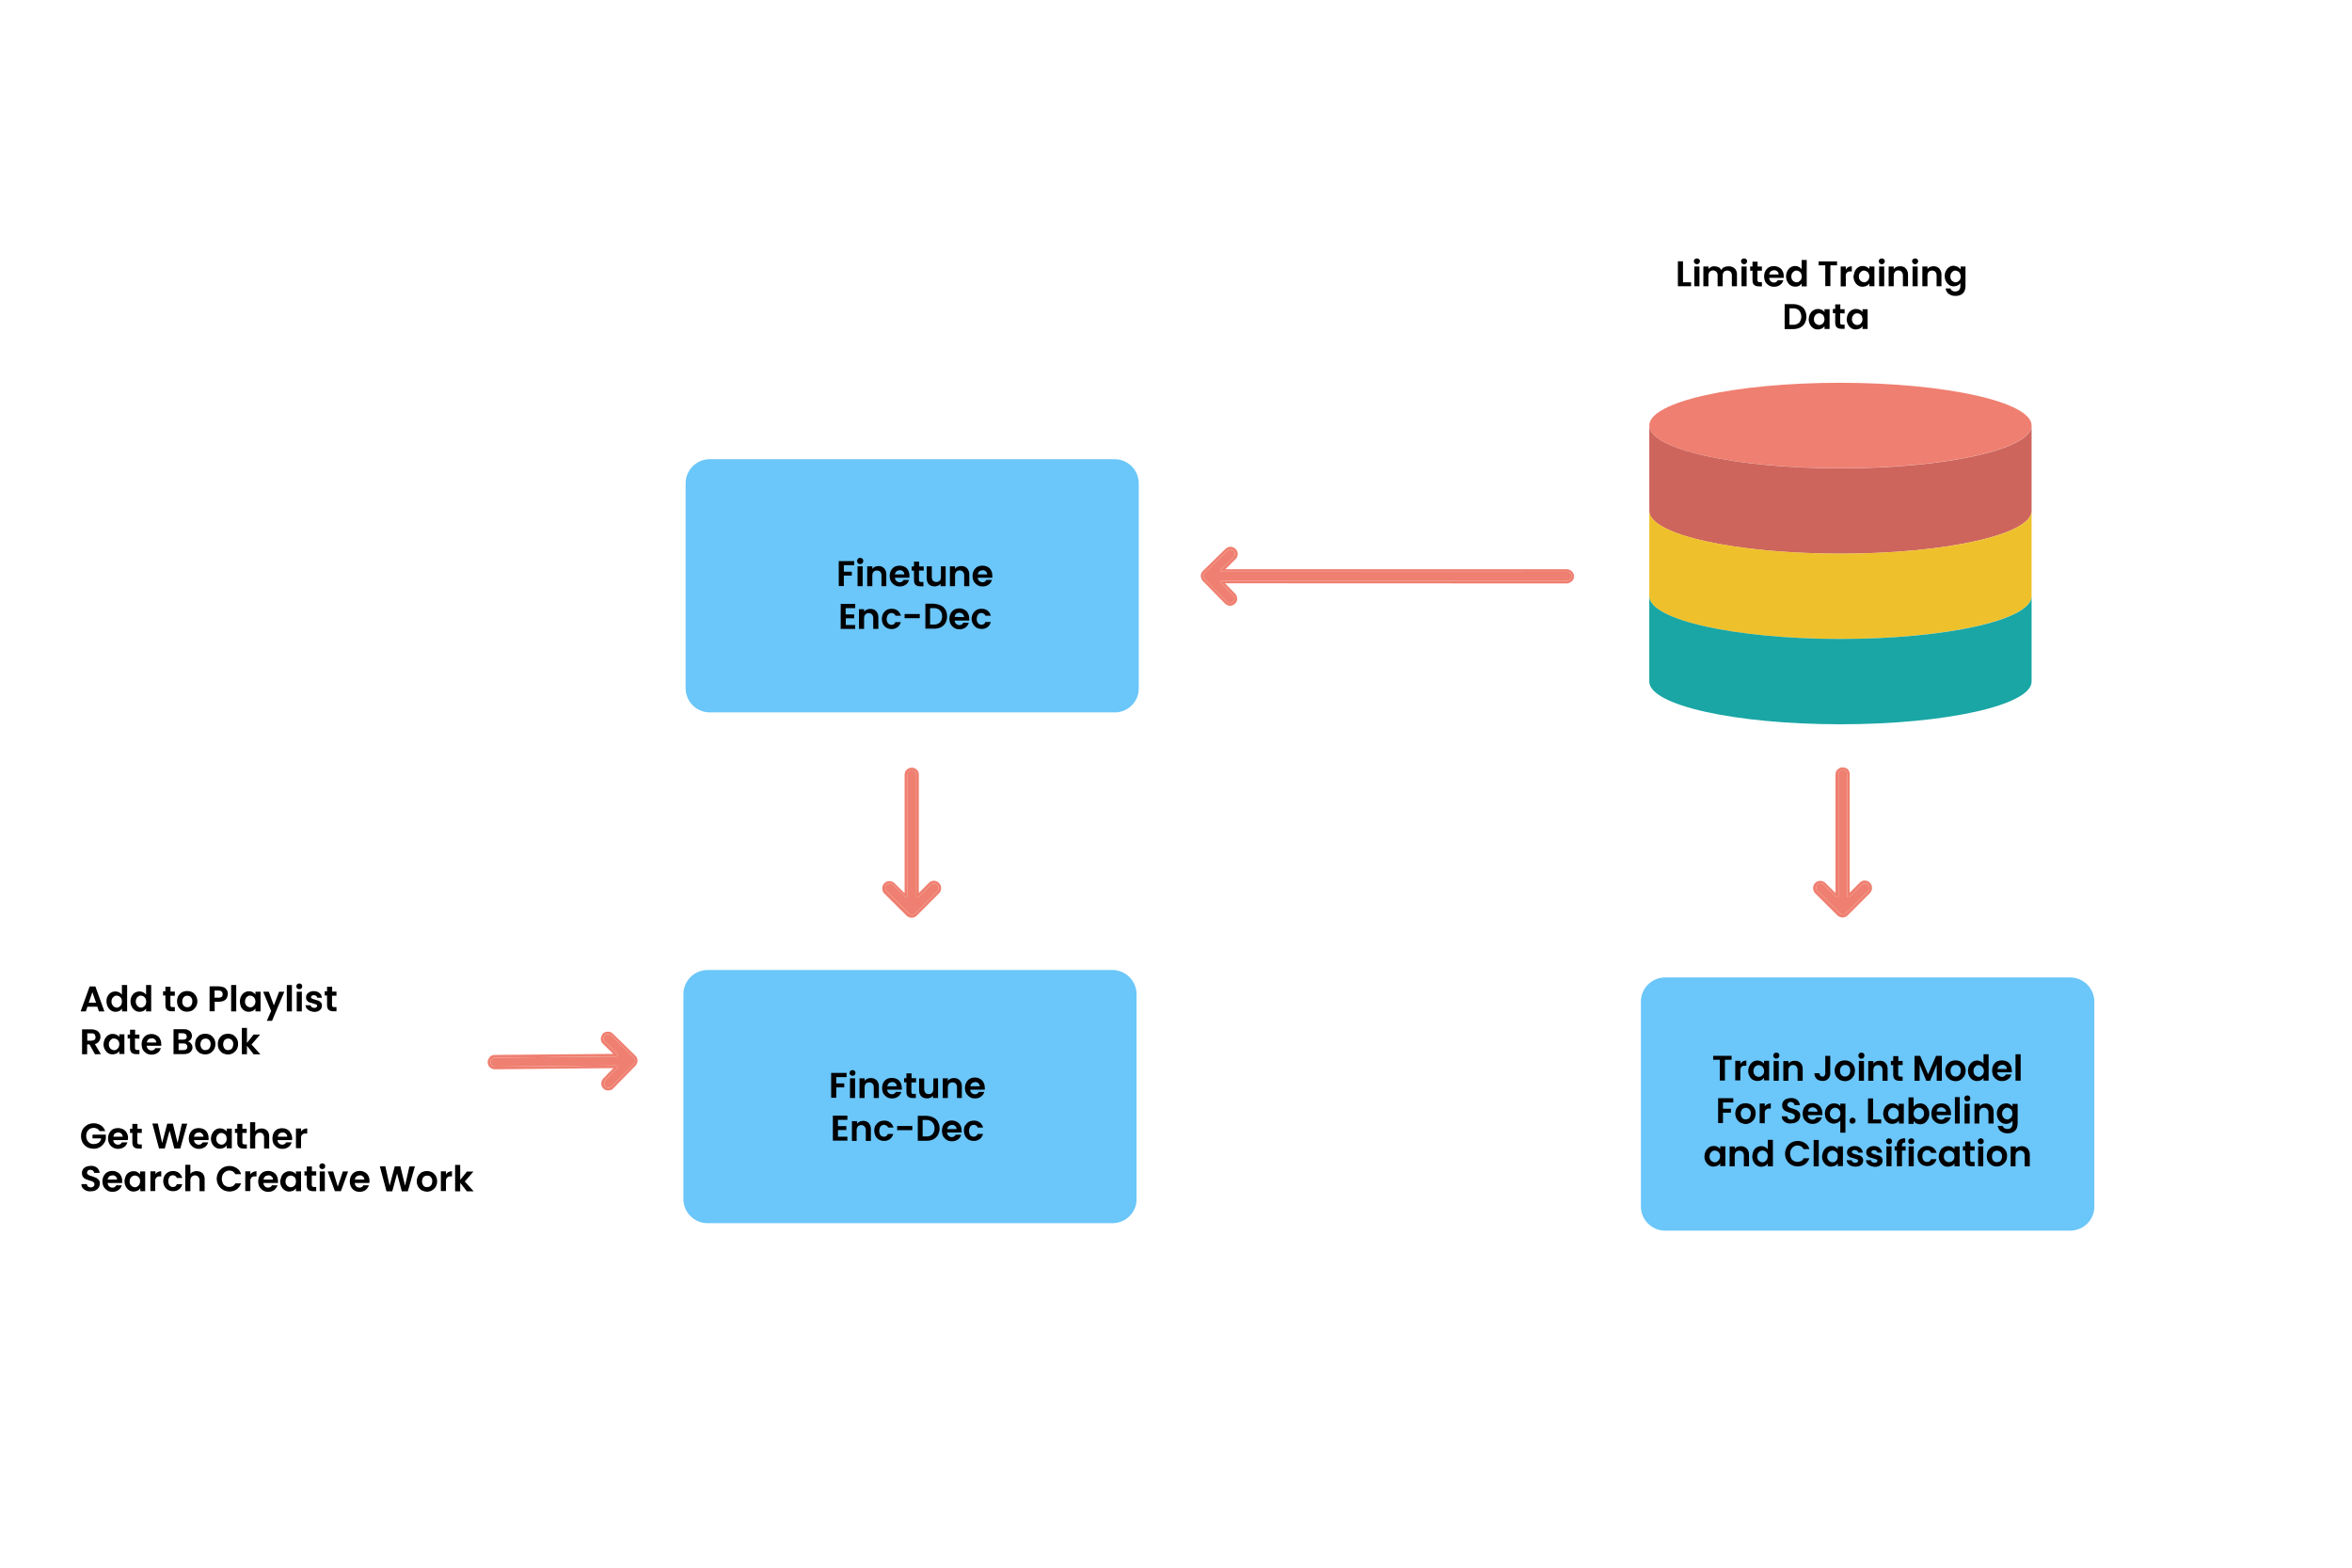<?xml version="1.0" encoding="utf-8"?>
<!-- Generator: Adobe Illustrator 24.2.3, SVG Export Plug-In . SVG Version: 6.00 Build 0)  -->
<svg version="1.1" id="Layer_1" xmlns="http://www.w3.org/2000/svg" xmlns:xlink="http://www.w3.org/1999/xlink" x="0px" y="0px"
	 viewBox="0 0 1800 1200" style="enable-background:new 0 0 1800 1200;" xml:space="preserve">
<style type="text/css">
	.st0{opacity:0.9;fill:#5BC0F8;enable-background:new    ;}
	.st1{opacity:0.9;fill:#ED7161;enable-background:new    ;}
	.st2{opacity:0.9;fill:#C9554C;enable-background:new    ;}
	.st3{opacity:0.9;fill:#ECBA16;enable-background:new    ;}
	.st4{opacity:0.9;fill:#009D9C;enable-background:new    ;}
	.st5{opacity:0.9;}
	.st6{fill:#ED7161;}
</style>
<g id="Layer_2_1_">
	<path class="st0" d="M853.2,545.3h-310c-10.2,0-18.5-8.3-18.5-18.5l0,0l0,0V370c0-10.2,8.3-18.5,18.5-18.5h309.8
		c10.2,0,18.5,8.3,18.5,18.5l0,0l0,0v156.8c0.1,10.1-8,18.4-18.1,18.5l0,0H853.2z"/>
	<path d="M653.7,429.6v3h-7.9v5h6.1v3h-6.1v8h-3.9v-19.1H653.7z"/>
	<path d="M656.6,431.1c-0.4-0.4-0.7-1-0.7-1.7c0-0.6,0.3-1.2,0.7-1.7s1.1-0.7,1.7-0.7c0.7,0,1.2,0.3,1.7,0.7s0.7,1,0.7,1.7
		c0,0.6-0.3,1.2-0.7,1.7s-1.1,0.7-1.7,0.7C657.7,431.7,657,431.6,656.6,431.1z M660.2,433.5v15.2h-3.9v-15.2H660.2z"/>
	<path d="M676.6,435c1.2,1.2,1.8,3,1.7,4.8v8.9h-3.7v-8.3c0.1-1-0.3-1.9-1-2.8c-1.4-1.2-3.6-1.2-5,0c-0.7,0.8-1,1.8-1,2.8v8.3h-3.9
		v-15.2h3.9v1.9c0.6-0.7,1.2-1.2,1.9-1.5C672.1,432.8,674.8,433.2,676.6,435L676.6,435z"/>
	<path d="M696,442.2h-11.1c0,1,0.4,1.9,1.1,2.5c0.7,0.6,1.5,1,2.5,1c1.2,0.1,2.5-0.7,3-1.8h4.2c-0.4,1.4-1.2,2.8-2.5,3.6
		c-1.4,1-2.9,1.4-4.6,1.4c-1.4,0-2.8-0.3-3.9-1c-1.1-0.7-2.1-1.7-2.8-2.8c-0.7-1.2-1-2.8-1-4.2c0-1.4,0.3-2.9,1-4.2
		c0.6-1.1,1.5-2.1,2.6-2.8c2.5-1.2,5.4-1.2,7.9,0c1.1,0.6,2.1,1.5,2.6,2.6c0.7,1.2,1,2.5,1,3.9C696,441.1,696,441.7,696,442.2z
		 M692.1,439.7c0-1-0.4-1.8-1.1-2.4c-0.7-0.6-1.7-1-2.5-0.8c-0.8,0-1.7,0.3-2.4,0.8c-0.7,0.7-1.1,1.5-1.2,2.4H692.1z"/>
	<path d="M703.3,436.7v7.3c0,0.4,0.1,0.8,0.4,1.1c0.4,0.3,0.8,0.4,1.2,0.4h1.8v3.3h-2.4c-3.2,0-4.8-1.5-4.8-4.7v-7.3h-1.8v-3.2h1.8
		v-3.7h3.9v3.7h3.5v3.2L703.3,436.7z"/>
	<path d="M723.7,433.5v15.2h-3.9v-1.9c-0.6,0.7-1.1,1.2-1.9,1.5c-0.8,0.4-1.7,0.6-2.6,0.6c-1.1,0-2.2-0.3-3.2-0.7
		c-1-0.6-1.7-1.2-2.1-2.2c-0.6-1.1-0.8-2.2-0.8-3.5v-9h3.9v8.3c0,1,0.3,1.9,1,2.8c1.4,1.2,3.6,1.2,5,0c0.7-0.8,1-1.8,1-2.8v-8.3
		H723.7z"/>
	<path d="M740.1,435c1.1,1.2,1.8,3,1.7,4.8v8.9h-3.9v-8.3c0.1-1-0.3-1.9-1-2.8c-0.7-0.7-1.5-1-2.5-1s-1.8,0.3-2.5,1
		c-0.7,0.8-1,1.8-1,2.8v8.3h-3.9v-15.2h3.9v1.9c0.6-0.7,1.2-1.2,1.9-1.5c0.8-0.4,1.7-0.6,2.6-0.6C737.5,433.2,739,433.8,740.1,435z"
		/>
	<path d="M759.4,442.2h-11.1c0,1,0.4,1.9,1.1,2.5c0.7,0.6,1.5,1,2.5,1c1.2,0.1,2.5-0.7,3-1.8h4.2c-0.4,1.4-1.2,2.8-2.5,3.6
		c-1.4,1-2.9,1.4-4.6,1.4c-1.4,0-2.8-0.3-3.9-1c-1.1-0.7-2.1-1.7-2.8-2.8c-0.7-1.2-1-2.8-1-4.2c0-1.4,0.3-2.9,1-4.2
		c0.6-1.1,1.5-2.1,2.6-2.8c2.5-1.2,5.4-1.2,7.9,0c1.1,0.6,2.1,1.5,2.6,2.6c0.7,1.2,1,2.5,1,3.9C759.5,441.1,759.5,441.7,759.4,442.2
		z M755.5,439.7c0-1-0.4-1.8-1.1-2.4s-1.7-1-2.5-0.8c-0.8,0-1.7,0.3-2.4,0.8c-0.7,0.7-1.1,1.5-1.2,2.4H755.5z"/>
	<path d="M647.2,465.5v4.8h6.5v3h-6.4v5.1h7.2v3h-11.1v-19.1h11.1v3.2h-7.3V465.5z"/>
	<path d="M670.5,467.8c1.1,1.2,1.8,3,1.7,4.7v8.9h-3.9v-8.3c0.1-1-0.3-1.9-1-2.8c-0.7-0.7-1.5-1-2.5-1s-1.8,0.3-2.5,1
		c-0.7,0.8-1,1.8-1,2.8v8.3h-3.9v-15.1h3.9v1.9c0.6-0.7,1.2-1.2,1.9-1.5c0.8-0.4,1.7-0.6,2.6-0.6C667.8,466,669.4,466.6,670.5,467.8
		z"/>
	<path d="M675.8,469.8c0.6-1.1,1.5-2.1,2.6-2.8c1.2-0.7,2.5-1,3.9-1c1.7-0.1,3.3,0.4,4.7,1.4c1.2,1,2.1,2.4,2.5,3.9h-4.2
		c-0.1-0.6-0.6-1.1-1.1-1.5c-1.4-1-3.3-0.7-4.6,0.7c-0.7,1-1,2.2-1,3.3c-0.1,1.2,0.3,2.4,1,3.3c0.7,0.8,1.7,1.2,2.6,1.2
		c1.4,0.1,2.6-0.7,3-2.1h4.2c-0.4,1.5-1.2,2.9-2.5,3.9c-1.4,1-3,1.5-4.6,1.4c-1.4,0-2.6-0.3-3.9-1c-1.1-0.7-2.1-1.7-2.6-2.8
		C674.6,475.3,674.6,472.2,675.8,469.8L675.8,469.8z"/>
	<path d="M703.9,470v3.2h-11.6V470H703.9z"/>
	<path d="M720.1,463.5c1.5,0.7,2.8,1.9,3.5,3.3c0.8,1.5,1.2,3.3,1.2,5c0,1.8-0.4,3.5-1.2,5c-0.8,1.4-2.1,2.6-3.5,3.3
		c-1.7,0.8-3.5,1.2-5.3,1.1h-6.6v-19.1h6.6C716.6,462.3,718.4,462.7,720.1,463.5z M719.3,476.5c1.1-1.2,1.8-2.9,1.7-4.6
		c0.1-1.7-0.4-3.5-1.7-4.7c-1.2-1.2-2.9-1.8-4.7-1.7h-2.8v12.6h2.8C716.3,478.2,718,477.6,719.3,476.5z"/>
	<path d="M741.7,475h-11.1c0,1,0.4,1.9,1.1,2.5c0.7,0.6,1.5,1,2.5,1c1.2,0.1,2.5-0.7,3-1.8h4.2c-0.4,1.4-1.2,2.6-2.5,3.6
		c-1.4,1-2.9,1.4-4.6,1.4c-1.4,0-2.8-0.3-3.9-1c-1.1-0.7-2.1-1.7-2.8-2.8c-0.7-1.2-1-2.8-1-4.2c0-1.4,0.3-2.9,1-4.2
		c0.6-1.1,1.5-2.1,2.6-2.8c1.2-0.7,2.6-1,4-1s2.6,0.3,3.9,1c1.1,0.6,2.1,1.5,2.6,2.6c0.7,1.2,1,2.5,1,3.9
		C741.8,473.9,741.8,474.5,741.7,475z M737.8,472.4c0-1-0.4-1.8-1.1-2.4c-0.7-0.6-1.7-1-2.5-1s-1.8,0.3-2.4,0.8
		c-0.7,0.7-1.1,1.5-1.2,2.4L737.8,472.4z"/>
	<path d="M744.6,469.8c0.6-1.1,1.5-2.1,2.6-2.8c1.2-0.7,2.5-1,3.9-1c1.7-0.1,3.3,0.4,4.7,1.4c1.2,1,2.1,2.4,2.5,3.9h-4.2
		c-0.1-0.6-0.6-1.1-1.1-1.5c-0.6-0.4-1.2-0.6-1.9-0.6c-1,0-1.9,0.4-2.6,1.2c-0.7,1-1,2.2-1,3.3c-0.1,1.2,0.3,2.4,1,3.3
		c0.7,0.8,1.5,1.2,2.6,1.2c1.4,0.1,2.6-0.7,3-2.1h4.2c-0.4,1.5-1.2,2.9-2.5,3.9c-1.4,1-3,1.5-4.6,1.4c-1.4,0-2.6-0.3-3.9-1
		c-1.1-0.7-2.1-1.7-2.6-2.8C743.2,475.3,743.2,472.2,744.6,469.8L744.6,469.8z"/>
	<path class="st0" d="M851.5,936.3h-310c-10.2,0-18.5-8.3-18.5-18.5l0,0l0,0V761c0-10.2,8.3-18.5,18.5-18.5l0,0h309.8
		c10.2,0,18.5,8.3,18.5,18.5l0,0l0,0v156.8C870,927.9,861.7,936.2,851.5,936.3C851.6,936.3,851.6,936.3,851.5,936.3L851.5,936.3z"/>
	<path d="M647.9,821.5v3H640v4.8h6.1v3H640v8h-3.9v-19H647.9z"/>
	<path d="M650.8,822.9c-0.8-0.8-0.8-2.4,0-3.2l0,0c1-0.8,2.4-0.8,3.3,0c0.8,0.8,0.8,2.4,0,3.2l0,0
		C653.2,823.7,651.8,823.7,650.8,822.9z M654.4,825.4v15.1h-3.9v-15.1H654.4z"/>
	<path d="M670.9,826.9c1.1,1.2,1.8,3,1.7,4.7v8.9h-3.9v-8.3c0.1-1-0.3-1.9-1-2.8c-1.4-1.2-3.6-1.2-5,0c-0.7,0.8-1,1.8-1,2.8v8.3
		h-3.9v-15.1h3.9v1.9c0.6-0.7,1.2-1.2,1.9-1.5C666.3,824.7,669,825.1,670.9,826.9L670.9,826.9z"/>
	<path d="M690.1,834.1h-11.1c0,1,0.4,1.9,1.1,2.5c0.7,0.6,1.5,1,2.5,1c1.2,0.1,2.5-0.7,3-1.8h4.2c-0.4,1.4-1.2,2.6-2.5,3.6
		c-1.4,1-2.9,1.4-4.6,1.4c-1.4,0-2.8-0.3-3.9-1c-1.1-0.7-2.1-1.7-2.8-2.8c-1.2-2.6-1.2-5.7,0-8.2c0.6-1.1,1.5-2.1,2.6-2.8
		c2.5-1.2,5.4-1.2,7.9,0c1.1,0.6,2.1,1.5,2.6,2.6c0.7,1.2,1,2.5,1,3.9C690.3,833,690.3,833.5,690.1,834.1z M686.3,831.5
		c0-1-0.4-1.8-1.1-2.4s-1.7-1-2.5-0.8c-0.8,0-1.8,0.3-2.4,0.8c-0.7,0.7-1.1,1.5-1.2,2.4H686.3z"/>
	<path d="M697.5,828.6v7.3c0,0.4,0.1,0.8,0.4,1.1c0.4,0.3,0.8,0.4,1.2,0.3h1.8v3.2h-2.4c-3.2,0-4.8-1.5-4.8-4.7v-7.3h-1.8v-3.2h1.8
		v-3.7h3.9v3.7h3.5v3.2L697.5,828.6z"/>
	<path d="M717.9,825.4v15.1h-3.9v-1.8c-0.6,0.7-1.1,1.2-1.9,1.5c-0.8,0.4-1.7,0.6-2.6,0.6c-1.1,0-2.2-0.3-3.2-0.7
		c-1-0.6-1.7-1.2-2.1-2.2c-0.6-1.1-0.8-2.2-0.8-3.5v-8.9h3.9v8.3c0,1,0.3,1.9,1,2.8c1.4,1.2,3.6,1.2,5,0c0.7-0.8,1-1.8,1-2.8v-8.3
		L717.9,825.4z"/>
	<path d="M734.4,826.9c1.2,1.2,1.8,3,1.7,4.7v8.9h-3.7v-8.3c0.1-1-0.3-1.9-1-2.8c-1.4-1.2-3.6-1.2-5,0c-0.7,0.8-1,1.8-1,2.8v8.3
		h-3.9v-15.1h3.9v1.9c0.6-0.7,1.2-1.2,1.9-1.5c0.8-0.4,1.7-0.6,2.6-0.6C731.6,825.1,733.3,825.7,734.4,826.9z"/>
	<path d="M753.6,834.1h-11.1c0,1,0.4,1.9,1.1,2.5c0.7,0.6,1.5,1,2.5,1c1.2,0.1,2.5-0.7,3-1.8h4.2c-0.4,1.4-1.2,2.6-2.5,3.6
		c-1.4,1-2.9,1.4-4.6,1.4c-1.4,0-2.8-0.3-3.9-1c-1.1-0.7-2.1-1.7-2.8-2.8c-0.7-1.2-1-2.8-1-4.2s0.3-2.9,1-4.2
		c0.6-1.1,1.5-2.1,2.6-2.8c1.2-0.7,2.6-1,4-1c1.4,0,2.6,0.3,3.9,1c1.1,0.6,2.1,1.5,2.6,2.6c0.7,1.2,1,2.5,1,3.9
		C753.8,833,753.8,833.5,753.6,834.1z M749.8,831.5c0-1-0.4-1.8-1.1-2.4c-0.7-0.6-1.7-1-2.5-0.8c-0.8,0-1.7,0.3-2.4,0.8
		c-0.7,0.7-1.1,1.5-1.2,2.4H749.8z"/>
	<path d="M641.3,857.2v4.8h6.4v3h-6.4v5.1h7.2v3h-11.1v-19.1h11.1v3.2h-7.2V857.2z"/>
	<path d="M664.8,859.6c1.1,1.2,1.8,3,1.7,4.8v8.9h-3.9v-8.3c0.1-1-0.3-1.9-1-2.8c-0.7-0.7-1.5-1-2.5-1s-1.8,0.3-2.5,1
		c-0.7,0.8-1,1.8-1,2.8v8.3h-3.6v-15.1h3.9v1.9c0.6-0.7,1.2-1.2,1.9-1.5c0.8-0.4,1.7-0.6,2.6-0.6C662,857.9,663.6,858.4,664.8,859.6
		z"/>
	<path d="M670.1,861.6c0.6-1.1,1.5-2.1,2.6-2.8c1.2-0.7,2.5-1,3.9-1c1.7-0.1,3.3,0.4,4.7,1.4c1.2,1,2.1,2.4,2.5,3.9h-4.2
		c-0.1-0.7-0.6-1.2-1.2-1.5c-1.5-1-3.3-0.7-4.6,0.7c-1.2,2.1-1.2,4.7,0,6.6c0.7,0.8,1.5,1.2,2.6,1.2c1.4,0.1,2.6-0.7,3-2.1h4.2
		c-0.4,1.5-1.2,2.9-2.5,3.9c-1.4,1-3,1.5-4.6,1.4c-1.4,0-2.6-0.3-3.9-1c-1.1-0.7-2.1-1.7-2.6-2.8c-1.2-2.6-1.2-5.7,0-8.2
		L670.1,861.6z"/>
	<path d="M698.2,861.9v3.2h-11.6v-3.2H698.2z"/>
	<path d="M714.3,855.4c1.5,0.7,2.8,1.9,3.5,3.3c1.7,3.2,1.7,6.9,0,10.1c-0.8,1.4-2.1,2.6-3.5,3.3c-1.7,0.8-3.5,1.2-5.3,1.1h-6.6
		v-19.1h6.6C710.9,854.2,712.7,854.6,714.3,855.4z M713.5,868.3c1.1-1.2,1.8-2.9,1.7-4.6c0.1-1.7-0.4-3.3-1.7-4.7
		c-1.2-1.2-2.9-1.8-4.6-1.7h-2.8v12.6h2.8C710.6,870.1,712.3,869.4,713.5,868.3L713.5,868.3z"/>
	<path d="M735.9,866.9h-11.1c0,1,0.4,1.9,1.1,2.5c0.7,0.6,1.5,1,2.5,1c1.2,0,2.5-0.7,3-1.8h4.2c-0.4,1.4-1.2,2.8-2.5,3.6
		c-1.4,1-2.9,1.4-4.6,1.4c-1.4,0-2.8-0.3-3.9-1c-1.1-0.7-2.1-1.7-2.8-2.8c-1.2-2.6-1.2-5.7,0-8.3c0.6-1.1,1.5-2.1,2.6-2.8
		c1.2-0.7,2.6-1,4-1c1.4,0,2.6,0.3,3.9,1c1.1,0.6,2.1,1.5,2.6,2.6c0.7,1.2,1,2.5,1,3.9C736.1,865.8,735.9,866.3,735.9,866.9z
		 M732.1,864.3c0-1-0.4-1.8-1.1-2.4c-0.7-0.6-1.7-1-2.5-0.8c-0.8,0-1.8,0.3-2.4,0.8c-0.7,0.7-1.1,1.5-1.2,2.4H732.1z"/>
	<path d="M738.7,861.6c0.6-1.1,1.5-2.1,2.6-2.8c1.2-0.7,2.5-1,3.9-1c1.7-0.1,3.3,0.4,4.7,1.4c1.2,1,2.1,2.4,2.5,3.9h-4.2
		c-0.1-0.7-0.6-1.1-1.1-1.5c-1.5-1-3.3-0.7-4.6,0.7c-1.2,2.1-1.2,4.7,0,6.6c0.7,0.8,1.5,1.2,2.6,1.2c1.4,0.1,2.6-0.7,3-2.1h4.2
		c-0.4,1.5-1.2,2.9-2.5,3.9c-1.4,1-3,1.5-4.7,1.4c-1.4,0-2.6-0.3-3.9-1c-1.1-0.7-2.1-1.7-2.6-2.8c-1.2-2.6-1.2-5.7,0-8.2
		L738.7,861.6z"/>
	<path class="st0" d="M1584.3,942h-310c-10.2,0-18.5-8.3-18.5-18.5l0,0l0,0V766.7c0-10.2,8.3-18.5,18.5-18.5l0,0h310
		c10.2,0,18.5,8.3,18.5,18.5l0,0l0,0v156.8C1602.9,933.7,1594.6,942,1584.3,942L1584.3,942z"/>
	<path d="M1325.2,808.2v3h-5.1v15.9h-3.9v-15.9h-5.1v-3H1325.2z"/>
	<path d="M1333.7,812.5c0.8-0.4,1.8-0.7,2.8-0.7v4h-1c-1.8-0.3-3.3,0.8-3.6,2.6c0,0.4,0,0.8,0,1.1v7.5h-3.9V812h3.9v2.4
		C1332.4,813.6,1332.9,813.1,1333.7,812.5z"/>
	<path d="M1339,815.6c0.6-1.1,1.4-2.1,2.5-2.8c1.1-0.7,2.2-1,3.5-1c1,0,2.1,0.3,2.9,0.7s1.5,1,2.1,1.7V812h3.9V827h-3.9V825
		c-0.6,0.7-1.2,1.4-2.1,1.8c-2.1,1-4.6,0.8-6.5-0.3c-1.1-0.7-1.9-1.7-2.5-2.8c-0.7-1.2-1-2.8-1-4.2
		C1338,818.2,1338.3,816.8,1339,815.6z M1349.4,817.4c-0.3-0.7-0.8-1.2-1.5-1.5c-0.6-0.3-1.2-0.6-1.9-0.6c-1.4,0-2.8,0.8-3.5,2.1
		c-0.4,0.7-0.6,1.5-0.6,2.4c0,0.8,0.1,1.7,0.6,2.4c0.3,0.7,0.8,1.2,1.5,1.5c0.6,0.4,1.2,0.6,1.9,0.6s1.4-0.1,2.1-0.6
		c0.7-0.4,1.1-0.8,1.5-1.5c0.4-0.7,0.6-1.5,0.6-2.4C1350.1,818.9,1349.8,818,1349.4,817.4L1349.4,817.4z"/>
	<path d="M1357.8,809.7c-0.4-0.4-0.7-1-0.7-1.7c0-0.6,0.3-1.2,0.7-1.7c1-0.8,2.4-0.8,3.3,0c0.8,0.8,1,2.2,0,3.2l0,0
		C1360.2,810.6,1358.8,810.6,1357.8,809.7z M1361.3,812.2v15.1h-3.9v-15.2L1361.3,812.2z"/>
	<path d="M1377.9,813.6c1.2,1.2,1.8,3,1.7,4.8v8.9h-3.9V819c0.1-1-0.3-1.9-1-2.8c-0.7-0.7-1.5-1-2.5-1c-1,0-1.8,0.3-2.5,1
		c-0.7,0.8-1,1.8-1,2.8v8.3h-3.9v-15.1h3.9v1.9c0.6-0.7,1.2-1.2,1.9-1.5c0.8-0.4,1.7-0.6,2.6-0.6
		C1375.1,811.8,1376.6,812.4,1377.9,813.6z"/>
	<path d="M1400.7,808.2v13.4c0.1,1.7-0.6,3.2-1.7,4.3c-1.2,1.1-2.8,1.7-4.3,1.5c-1.7,0-3.2-0.6-4.4-1.5c-1.1-1.1-1.8-2.8-1.7-4.4
		h3.9c0,0.7,0.1,1.4,0.6,1.9c0.4,0.4,1,0.7,1.7,0.7c0.6,0,1.2-0.1,1.5-0.7c0.4-0.6,0.6-1.1,0.6-1.8v-13.4H1400.7z"/>
	<path d="M1407.9,826.5c-1.1-0.7-2.1-1.7-2.8-2.8c-1.4-2.6-1.4-5.7,0-8.3c0.7-1.1,1.7-2.1,2.8-2.8c2.5-1.2,5.4-1.2,7.9,0
		c1.1,0.7,2.1,1.7,2.8,2.8c0.7,1.2,1.1,2.8,1,4.2c0,1.5-0.3,2.9-1.1,4.2c-0.7,1.1-1.7,2.1-2.8,2.8c-1.2,0.7-2.6,1-4,1
		C1410.5,827.5,1409.2,827.2,1407.9,826.5z M1413.9,823.6c0.6-0.4,1.1-0.8,1.5-1.5c0.4-0.8,0.6-1.7,0.6-2.5c0.1-1.2-0.3-2.4-1.1-3.3
		c-0.7-0.8-1.7-1.2-2.8-1.1c-1.1,0-2.1,0.4-2.8,1.1c-0.8,1-1.2,2.1-1.1,3.3c-0.1,1.2,0.3,2.4,1.1,3.3c0.7,0.8,1.7,1.2,2.8,1.1
		C1412.6,824.1,1413.3,824,1413.9,823.6L1413.9,823.6z"/>
	<path d="M1422.9,809.7c-0.4-0.4-0.7-1-0.7-1.7c0-0.6,0.3-1.2,0.7-1.7c1-0.8,2.4-0.8,3.3,0c0.4,0.4,0.7,1,0.7,1.7
		c0,0.6-0.3,1.2-0.7,1.7s-1.1,0.7-1.7,0.7C1424,810.4,1423.3,810.2,1422.9,809.7z M1426.5,812.2v15.1h-3.9v-15.2L1426.5,812.2z"/>
	<path d="M1442.9,813.6c1.2,1.2,1.8,3,1.7,4.8v8.9h-3.9V819c0.1-1-0.3-1.9-1-2.8c-1.4-1.2-3.6-1.2-5,0c-0.7,0.8-1,1.8-1,2.8v8.3
		h-3.9v-15.1h3.9v1.9c0.6-0.7,1.2-1.2,1.9-1.5c0.8-0.4,1.7-0.6,2.6-0.6C1440.2,811.8,1441.8,812.4,1442.9,813.6z"/>
	<path d="M1452.7,815.3v7.3c0,0.4,0.1,0.8,0.4,1.1c0.4,0.3,0.8,0.4,1.2,0.4h1.8v3.2h-2.4c-3.2,0-4.8-1.5-4.8-4.7v-7.3h-1.8v-3.2h1.8
		v-3.7h3.9v3.7h3.3v3.2H1452.7z"/>
	<path d="M1486.1,808.2v19.1h-3.9v-12.5l-5.1,12.5h-2.9l-5.1-12.5v12.5h-3.9v-19.1h4.3l6.1,14.1l6.1-14.1H1486.1z"/>
	<path d="M1492.6,826.5c-1.1-0.7-2.1-1.7-2.8-2.8c-1.4-2.6-1.4-5.7,0-8.3c0.7-1.1,1.7-2.1,2.8-2.8c2.5-1.2,5.4-1.2,7.9,0
		c1.1,0.7,2.1,1.7,2.8,2.8c0.7,1.2,1.1,2.8,1,4.2c0,1.5-0.3,2.9-1.1,4.2c-0.7,1.1-1.7,2.1-2.8,2.8c-1.2,0.7-2.6,1-4,1
		C1495.1,827.5,1493.8,827.2,1492.6,826.5z M1498.5,823.6c0.6-0.4,1.1-0.8,1.5-1.5c0.4-0.8,0.6-1.7,0.6-2.5c0.1-1.2-0.3-2.4-1.1-3.3
		c-0.7-0.8-1.7-1.2-2.8-1.1c-1.1,0-2.1,0.4-2.8,1.1c-0.8,1-1.2,2.1-1.1,3.3c-0.1,1.2,0.3,2.4,1.1,3.3c0.7,0.8,1.7,1.2,2.8,1.1
		C1497.3,824.1,1498,824,1498.5,823.6L1498.5,823.6z"/>
	<path d="M1507.1,815.6c0.6-1.1,1.4-2.1,2.5-2.8c1.1-0.7,2.2-1,3.5-1c1,0,1.9,0.3,2.8,0.7s1.5,1,2.1,1.7V807h3.9v20.2h-3.9V825
		c-0.6,0.8-1.2,1.4-1.9,1.8c-1,0.4-1.9,0.7-3,0.7c-1.2,0-2.5-0.3-3.5-1c-1.1-0.7-1.9-1.7-2.5-2.8c-0.7-1.2-1-2.8-1-4.2
		C1506.2,818.2,1506.4,816.8,1507.1,815.6z M1517.6,817.4c-0.3-0.7-0.8-1.1-1.5-1.5c-0.6-0.3-1.2-0.6-1.9-0.6s-1.4,0.1-1.9,0.6
		c-0.6,0.4-1.1,1-1.4,1.5c-0.4,0.7-0.6,1.5-0.6,2.4c0,0.8,0.1,1.7,0.6,2.4c0.3,0.7,0.8,1.2,1.5,1.5c0.6,0.4,1.2,0.6,1.9,0.6
		c0.7,0,1.4-0.1,1.9-0.6c0.7-0.4,1.1-0.8,1.5-1.5c0.4-0.7,0.6-1.5,0.6-2.4C1518.2,818.9,1518.1,818,1517.6,817.4L1517.6,817.4z"/>
	<path d="M1539.6,820.8h-11.1c0,1,0.4,1.9,1.1,2.5c0.7,0.6,1.5,1,2.5,1c1.2,0.1,2.5-0.7,3-1.8h4.2c-0.4,1.4-1.2,2.8-2.5,3.6
		c-1.4,1-2.9,1.4-4.6,1.4c-1.4,0-2.8-0.3-3.9-1c-1.1-0.7-2.1-1.7-2.8-2.8c-1.2-2.6-1.2-5.7,0-8.3c0.6-1.1,1.5-2.1,2.6-2.8
		c2.5-1.2,5.4-1.2,7.9,0c1.1,0.6,2.1,1.5,2.6,2.6c0.7,1.2,1,2.5,1,3.9C1539.8,819.7,1539.8,820.3,1539.6,820.8z M1535.9,818.3
		c0-1-0.4-1.8-1.1-2.4s-1.7-1-2.5-0.8c-0.8,0-1.8,0.3-2.4,0.8c-0.7,0.7-1.1,1.5-1.2,2.4H1535.9z"/>
	<path d="M1546.4,807v20.2h-3.9V807H1546.4z"/>
	<path d="M1326.5,840.9v3h-7.9v4.8h6.1v3h-6.1v8h-3.7v-19.1h11.6V840.9z"/>
	<path d="M1331.9,859.3c-1.1-0.7-2.1-1.7-2.8-2.8c-1.4-2.6-1.4-5.7,0-8.3c0.7-1.1,1.7-2.1,2.8-2.8c2.5-1.2,5.4-1.2,7.9,0
		c1.1,0.7,2.1,1.7,2.8,2.8c0.7,1.2,1.1,2.8,1,4.2c0,1.4-0.3,2.9-1.1,4.2c-0.7,1.1-1.7,2.1-2.9,2.8c-1.2,0.7-2.6,1-4,1
		C1334.4,860.3,1333.2,859.8,1331.9,859.3z M1337.9,856.4c0.6-0.4,1.1-0.8,1.4-1.5c0.4-0.7,0.6-1.7,0.6-2.5c0.1-1.2-0.3-2.4-1.1-3.3
		c-1.5-1.5-4-1.5-5.5,0l0,0c-1.5,1.9-1.5,4.7,0,6.6c0.7,0.8,1.7,1.2,2.8,1.1C1336.6,856.9,1337.2,856.7,1337.9,856.4z"/>
	<path d="M1352.4,845.3c0.8-0.4,1.8-0.7,2.8-0.7v4h-1c-1.8-0.3-3.3,0.8-3.6,2.6c0,0.4,0,0.8,0,1.1v7.5h-3.9v-15.1h3.9v2.4
		C1350.9,846.4,1351.6,845.7,1352.4,845.3z"/>
	<path d="M1367.1,859.4c-1-0.4-1.9-1.1-2.5-1.9c-0.7-0.8-1-1.9-1-3h4.2c0,0.7,0.3,1.4,0.8,1.8c0.6,0.4,1.2,0.7,2.1,0.7
		c0.7,0,1.5-0.1,2.1-0.7c0.6-0.4,0.8-1,0.8-1.7c0-0.6-0.1-1-0.6-1.4c-0.4-0.4-0.8-0.7-1.2-0.8c-0.7-0.3-1.4-0.6-2.2-0.7
		c-1-0.3-2.1-0.7-3-1.1c-0.8-0.4-1.5-1-1.9-1.7c-0.6-0.8-0.8-1.8-0.8-2.9c0-1.1,0.3-2.1,0.8-2.9c0.6-0.8,1.4-1.5,2.4-1.9
		c1.1-0.4,2.4-0.7,3.5-0.7c1.7-0.1,3.5,0.4,4.8,1.4c1.2,1,1.9,2.5,2.1,4h-4.2c0-0.7-0.3-1.2-0.8-1.7c-0.6-0.4-1.4-0.7-2.1-0.7
		c-0.7,0-1.2,0.1-1.8,0.6c-0.4,0.4-0.7,1-0.7,1.7c0,0.4,0.1,1,0.6,1.2c0.4,0.3,0.8,0.6,1.2,0.8c0.7,0.3,1.4,0.6,2.1,0.7
		c1,0.3,2.1,0.7,3,1.1c0.8,0.4,1.5,1,2.1,1.7c0.6,0.8,1,1.8,0.8,2.9c0,1-0.3,1.9-0.8,2.8c-0.6,1-1.4,1.7-2.4,2.1
		c-1.1,0.6-2.4,0.8-3.6,0.8C1369.6,860.1,1368.3,860,1367.1,859.4z"/>
	<path d="M1394.6,853.6h-11.1c0,1,0.4,1.9,1.1,2.5c0.7,0.6,1.5,1,2.5,1c1.2,0,2.5-0.7,3-1.8h4.2c-0.4,1.4-1.2,2.6-2.5,3.6
		c-1.4,1-2.9,1.4-4.6,1.4c-1.4,0-2.8-0.3-3.9-1c-1.1-0.7-2.1-1.7-2.8-2.8c-1.2-2.6-1.2-5.7,0-8.3c0.6-1.1,1.5-2.1,2.6-2.8
		c1.2-0.7,2.6-1,4-1c1.4,0,2.6,0.3,3.9,1c1.1,0.6,2.1,1.5,2.6,2.6c0.7,1.2,1,2.5,1,3.9C1394.8,852.5,1394.8,853.1,1394.6,853.6z
		 M1390.9,851c0-1-0.4-1.8-1.1-2.4c-0.7-0.6-1.7-1-2.5-1c-0.8,0-1.8,0.3-2.4,0.8c-0.7,0.7-1.1,1.5-1.2,2.4L1390.9,851z"/>
	<path d="M1397.5,848.4c0.6-1.1,1.5-2.1,2.5-2.8c1.1-0.7,2.4-1,3.6-1c1,0,1.9,0.1,2.9,0.6c0.8,0.4,1.5,0.8,1.9,1.5v-1.9h3.9V867
		h-3.9v-9.3c-0.6,0.7-1.2,1.2-2.1,1.7c-0.8,0.4-1.9,0.7-2.9,0.7c-1.2,0-2.5-0.4-3.5-1c-1.1-0.7-1.9-1.7-2.5-2.8
		C1396.3,853.9,1396.3,851,1397.5,848.4L1397.5,848.4z M1407.9,850c-0.4-0.7-0.8-1.1-1.5-1.5c-0.6-0.3-1.2-0.6-1.9-0.6
		c-1.4,0-2.8,0.8-3.5,2.1c-0.4,0.7-0.6,1.5-0.6,2.4c0,0.8,0.1,1.7,0.6,2.4s0.8,1.1,1.5,1.5c0.6,0.3,1.2,0.6,1.9,0.6
		c1.4,0,2.8-0.8,3.5-2.1C1408.7,853.3,1408.7,851.5,1407.9,850z"/>
	<path d="M1416.1,859.6c-0.4-0.4-0.7-1-0.7-1.7c0-0.6,0.3-1.2,0.7-1.7s1.1-0.7,1.7-0.7c0.6,0,1.2,0.3,1.7,0.7c0.8,0.8,0.8,2.4,0,3.2
		c-0.4,0.4-1.1,0.7-1.7,0.7C1417.2,860.3,1416.5,860,1416.1,859.6z"/>
	<path d="M1433.5,856.9h6.2v3h-10.1v-19.1h3.9V856.9z"/>
	<path d="M1442.1,848.4c0.6-1.1,1.4-2.1,2.5-2.8c1.1-0.7,2.2-1,3.5-1c1.9,0,3.9,0.8,5,2.4v-2.1h3.9V860h-3.7v-2.2
		c-0.6,0.7-1.2,1.4-2.1,1.8c-1,0.4-1.9,0.7-3,0.7c-1.2,0-2.5-0.3-3.5-1c-1.1-0.7-1.9-1.7-2.5-2.8c-0.7-1.2-1-2.8-1-4.2
		C1441.3,851,1441.5,849.6,1442.1,848.4z M1452.6,850c-0.7-1.2-2.1-2.1-3.5-2.1s-2.8,0.8-3.5,2.1c-0.4,0.7-0.6,1.5-0.6,2.4
		c0,0.8,0.1,1.7,0.6,2.4c0.3,0.7,0.8,1.2,1.5,1.5c1.8,1.1,4.3,0.4,5.4-1.4c0,0,0-0.1,0.1-0.1C1453.3,853.3,1453.3,851.5,1452.6,850
		L1452.6,850z"/>
	<path d="M1466.6,845.3c1-0.4,1.9-0.7,2.9-0.7c1.2,0,2.5,0.3,3.5,1c1.1,0.7,1.9,1.7,2.5,2.8c0.7,1.2,1,2.8,1,4.2
		c0,1.4-0.3,2.9-1,4.2c-0.6,1.1-1.4,2.1-2.5,2.8c-1.1,0.7-2.2,1-3.5,1c-1,0-2.1-0.3-2.9-0.7c-0.8-0.4-1.5-1-2.1-1.8v2.2h-3.9v-20.3
		h3.9v7.3C1465.1,846.4,1465.7,845.7,1466.6,845.3z M1472,850c-0.7-1.2-2.1-2.1-3.5-2.1c-1.4,0-2.8,0.8-3.5,2.1
		c-0.7,1.5-0.7,3.3,0,4.7c0.7,1.2,1.9,2.1,3.5,2.1c0.7,0,1.4-0.1,1.9-0.6c0.6-0.4,1.1-1,1.5-1.5c0.4-0.7,0.6-1.5,0.6-2.4
		C1472.5,851.5,1472.4,850.7,1472,850L1472,850z"/>
	<path d="M1493.1,853.6h-11.1c0,1,0.4,1.9,1.1,2.5c0.7,0.6,1.5,1,2.5,1c1.2,0,2.5-0.7,3-1.8h4.2c-0.4,1.4-1.2,2.6-2.5,3.6
		c-1.4,1-2.9,1.4-4.6,1.4c-1.4,0-2.8-0.3-3.9-1s-2.1-1.7-2.8-2.8c-1.2-2.6-1.2-5.7,0-8.2c0.6-1.1,1.5-2.1,2.6-2.8
		c2.5-1.2,5.4-1.2,7.9,0c1.1,0.6,2.1,1.5,2.6,2.6c0.7,1.2,1,2.5,1,3.9C1493.3,852.5,1493.1,853.1,1493.1,853.6z M1489.3,851
		c0-1-0.4-1.8-1.1-2.4s-1.7-1-2.5-1c-0.8,0-1.8,0.3-2.4,0.8c-0.7,0.7-1.1,1.5-1.2,2.4L1489.3,851z"/>
	<path d="M1499.8,839.8V860h-3.7v-20.2H1499.8z"/>
	<path d="M1503.9,842.4c-0.8-0.8-0.8-2.4,0-3.2l0,0c0.4-0.4,1.1-0.7,1.7-0.7c0.7,0,1.2,0.1,1.7,0.7c0.8,0.8,0.8,2.4,0,3.2l0,0
		c-0.4,0.4-1.1,0.7-1.7,0.7C1504.9,843.1,1504.4,842.8,1503.9,842.4z M1507.4,844.9V860h-3.9v-15.1H1507.4z"/>
	<path d="M1524,846.4c1.2,1.2,1.8,3,1.7,4.7v8.9h-3.9v-8.3c0.1-1-0.3-1.9-1-2.8c-0.7-0.7-1.5-1-2.5-1s-1.8,0.3-2.5,1
		c-0.7,0.8-1,1.8-1,2.8v8.3h-3.7v-15.1h3.9v1.9c0.6-0.7,1.2-1.2,1.9-1.5c0.8-0.4,1.7-0.6,2.6-0.6
		C1521.2,844.6,1522.8,845.2,1524,846.4z"/>
	<path d="M1538.1,845.3c0.8,0.4,1.5,1,2.1,1.8V845h3.9v15.2c0,1.2-0.3,2.6-0.8,3.7c-0.6,1.1-1.5,2.1-2.5,2.6c-1.2,0.7-2.8,1-4.2,1
		c-1.9,0.1-3.7-0.4-5.3-1.5c-1.4-1-2.2-2.5-2.4-4.2h3.7c0.3,0.7,0.7,1.2,1.2,1.7c0.7,0.4,1.5,0.7,2.5,0.7c1,0,2.1-0.3,2.8-1
		c0.7-0.8,1.1-1.9,1.1-3v-2.4c-1.1,1.7-3,2.5-5,2.5c-1.2,0-2.5-0.3-3.5-1c-1.1-0.7-1.9-1.7-2.5-2.8c-0.7-1.2-1-2.8-1-4.2
		c0-1.4,0.3-2.8,1-4c1.1-2.4,3.5-3.7,6-3.7C1536.2,844.5,1537.3,844.8,1538.1,845.3z M1539.6,850c-0.3-0.7-0.8-1.1-1.5-1.5
		c-0.6-0.4-1.2-0.6-1.9-0.6s-1.4,0.1-1.9,0.6c-0.6,0.4-1.1,0.8-1.5,1.5c-0.4,0.7-0.6,1.5-0.6,2.4c0,0.8,0.1,1.7,0.6,2.4
		c0.4,0.7,0.8,1.2,1.5,1.5c0.6,0.4,1.2,0.6,1.9,0.6s1.4-0.1,1.9-0.6c0.6-0.4,1.1-0.8,1.5-1.5C1540.3,853.3,1540.3,851.5,1539.6,850
		L1539.6,850z"/>
	<path d="M1305.5,881c0.6-1.1,1.4-2.1,2.5-2.8c1.1-0.7,2.2-1,3.5-1c1,0,2.1,0.1,2.9,0.7c0.8,0.4,1.5,1,2.1,1.7v-2.1h3.9v15.1h-3.9
		v-2.1c-0.6,0.7-1.2,1.4-2.1,1.8c-1,0.4-1.9,0.7-3,0.7c-1.2,0-2.5-0.3-3.5-1c-1.1-0.7-1.9-1.7-2.5-2.8c-0.7-1.2-1-2.8-1-4.2
		C1304.5,883.6,1304.8,882.3,1305.5,881z M1315.9,882.8c-1-1.9-3.5-2.6-5.3-1.7c-0.7,0.4-1.2,1-1.7,1.7c-0.4,0.7-0.6,1.5-0.6,2.4
		s0.1,1.7,0.6,2.4c0.4,0.7,0.8,1.2,1.5,1.5c0.6,0.4,1.2,0.6,1.9,0.6s1.4-0.1,1.9-0.6c0.6-0.4,1.1-0.8,1.5-1.5
		C1316.6,886,1316.6,884.3,1315.9,882.8L1315.9,882.8z"/>
	<path d="M1336.8,879.1c1.1,1.2,1.8,3,1.7,4.7v9h-3.9v-8.3c0.1-1-0.3-1.9-1-2.8c-1.4-1.2-3.6-1.2-5,0c-0.7,0.8-1,1.8-1,2.8v8.3h-3.9
		v-15.2h3.9v1.8c0.6-0.7,1.2-1.2,1.9-1.5C1332.1,876.9,1334.8,877.3,1336.8,879.1L1336.8,879.1z"/>
	<path d="M1342,881c1.1-2.4,3.5-3.7,6-3.7c1,0,1.9,0.3,2.8,0.7c0.8,0.4,1.5,1,2.1,1.7v-7.2h3.9v20.3h-3.9v-2.2
		c-0.6,0.8-1.2,1.4-1.9,1.8c-1,0.4-1.9,0.7-3,0.7c-1.2,0-2.5-0.3-3.5-1c-1.1-0.7-1.9-1.7-2.5-2.8c-0.7-1.2-1-2.8-1-4.2
		C1341.1,883.8,1341.4,882.3,1342,881z M1352.4,882.8c-1-1.9-3.3-2.6-5.3-1.7c-0.7,0.4-1.2,1-1.7,1.7c-0.4,0.7-0.6,1.5-0.6,2.4
		s0.1,1.7,0.6,2.4c0.3,0.7,0.8,1.2,1.5,1.5c0.6,0.4,1.2,0.6,1.9,0.6c0.7,0,1.4-0.1,1.9-0.6c0.7-0.4,1.1-0.8,1.5-1.5
		c0.4-0.7,0.6-1.5,0.6-2.4C1353,884.3,1352.8,883.5,1352.4,882.8L1352.4,882.8z"/>
	<path d="M1367.4,878.1c0.8-1.5,2.1-2.6,3.5-3.5c3.3-1.8,7.3-1.7,10.5,0.4c1.7,1.1,2.8,2.6,3.3,4.6h-4.4c-0.4-0.8-1-1.5-1.8-2.1
		c-0.8-0.4-1.8-0.7-2.8-0.7c-1.1,0-2.1,0.3-2.9,0.8c-0.8,0.6-1.5,1.2-2.1,2.2c-1,2.1-1,4.6,0,6.6c0.4,1,1.1,1.7,2.1,2.2
		c0.8,0.6,1.9,0.8,2.9,0.8c1,0,1.9-0.3,2.8-0.7s1.5-1.2,1.8-2.1h4.4c-0.6,1.8-1.8,3.5-3.3,4.6c-3.2,2.1-7.2,2.2-10.5,0.4
		c-1.4-0.8-2.6-1.9-3.5-3.5C1365.7,885,1365.7,881.3,1367.4,878.1L1367.4,878.1z"/>
	<path d="M1391.9,872.6v20.2h-3.9v-20.2H1391.9z"/>
	<path d="M1395.5,881c0.6-1.1,1.4-2.1,2.5-2.8c1.1-0.7,2.2-1,3.5-1c1,0,2.1,0.1,2.9,0.7c0.8,0.4,1.5,1,2.1,1.7v-2.1h3.9v15.1h-3.9
		v-2.1c-0.6,0.7-1.2,1.4-2.1,1.8c-1,0.4-1.9,0.7-3,0.7c-1.2,0-2.5-0.3-3.5-1c-1.1-0.7-1.9-1.7-2.5-2.8c-0.7-1.2-1-2.8-1-4.2
		C1394.6,883.6,1394.9,882.3,1395.5,881z M1406,882.8c-0.7-1.2-2.1-2.1-3.5-2.1s-2.8,0.7-3.5,2.1c-0.4,0.7-0.6,1.5-0.6,2.4
		s0.1,1.7,0.6,2.4c0.3,0.7,0.8,1.2,1.5,1.5c0.6,0.4,1.2,0.6,1.9,0.6s1.4-0.1,1.9-0.4c0.7-0.4,1.1-0.8,1.5-1.5
		c0.4-0.7,0.6-1.5,0.6-2.4C1406.5,884.3,1406.4,883.5,1406,882.8L1406,882.8z"/>
	<path d="M1416.6,892.4c-1-0.4-1.7-1-2.4-1.8c-0.6-0.7-0.8-1.7-1-2.5h3.9c0.1,0.6,0.4,1.1,0.8,1.4c0.6,0.4,1.2,0.6,1.8,0.6
		c0.6,0,1.2-0.1,1.7-0.4c0.4-0.3,0.6-0.7,0.6-1.1c0-0.6-0.3-1-0.7-1.1c-0.8-0.3-1.5-0.6-2.4-0.8c-1-0.3-1.8-0.6-2.8-0.8
		c-0.7-0.3-1.4-0.8-1.8-1.4c-0.6-0.7-0.8-1.5-0.8-2.5c0-0.8,0.3-1.7,0.7-2.4c0.6-0.7,1.2-1.2,2.1-1.7c1-0.4,2.1-0.7,3.2-0.6
		c1.5-0.1,3,0.4,4.3,1.4c1.1,1,1.7,2.2,1.8,3.6h-3.6c0-0.6-0.3-1.1-0.7-1.4c-0.6-0.4-1.1-0.6-1.8-0.6c-0.6,0-1.1,0.1-1.7,0.4
		c-0.6,0.4-0.7,1.2-0.3,1.8c0.1,0.1,0.3,0.3,0.6,0.4c0.8,0.4,1.5,0.6,2.4,0.8c1,0.3,1.9,0.6,2.8,0.8c0.7,0.3,1.4,0.8,1.8,1.4
		c0.6,0.7,0.8,1.5,0.8,2.5c0,0.8-0.3,1.7-0.7,2.4c-0.6,0.7-1.2,1.2-2.1,1.7C1421.1,893.2,1418.7,893.2,1416.6,892.4L1416.6,892.4z"
		/>
	<path d="M1431.4,892.4c-1-0.4-1.7-1-2.4-1.8c-0.6-0.7-0.8-1.7-1-2.5h3.9c0.1,0.6,0.4,1.1,0.8,1.4c0.6,0.4,1.2,0.6,1.8,0.6
		c0.6,0,1.2-0.1,1.7-0.4c0.4-0.3,0.6-0.7,0.6-1.1c0-0.6-0.3-1-0.8-1.1c-0.8-0.3-1.5-0.6-2.4-0.8c-1-0.3-1.8-0.6-2.8-0.8
		c-0.7-0.3-1.4-0.8-1.8-1.4c-0.6-0.7-0.8-1.5-0.8-2.5c0-0.8,0.3-1.7,0.7-2.4c0.6-0.7,1.2-1.2,2.1-1.7c1-0.4,2.1-0.7,3.2-0.6
		c1.5-0.1,3,0.4,4.3,1.4c1.1,1,1.7,2.2,1.8,3.6h-3.6c0-0.6-0.3-1.1-0.7-1.4c-1-0.7-2.4-0.7-3.3-0.1c-0.6,0.4-0.7,1.2-0.3,1.8
		c0.1,0.1,0.3,0.3,0.6,0.4c0.7,0.4,1.5,0.6,2.4,0.8c1,0.3,1.8,0.6,2.8,0.8c0.7,0.3,1.4,0.8,1.8,1.4c0.6,0.7,0.8,1.5,0.8,2.5
		c0,0.8-0.3,1.7-0.7,2.4c-0.6,0.7-1.2,1.2-2.1,1.7c-1,0.4-2.1,0.6-3.2,0.6C1433.6,893,1432.5,892.8,1431.4,892.4z"/>
	<path d="M1444,875.2c-0.8-0.8-0.8-2.4,0-3.2l0,0c0.4-0.4,1.1-0.7,1.7-0.7c0.6,0,1.2,0.3,1.7,0.7c0.8,0.8,0.8,2.4,0,3.2l0,0
		c-0.4,0.4-1.1,0.7-1.7,0.7C1445.1,875.8,1444.6,875.6,1444,875.2z M1447.6,877.5v15.2h-3.9v-15.2H1447.6z"/>
	<path d="M1458.4,880.7h-2.8v12h-3.9v-12h-1.7v-3.2h1.7v-0.7c-0.1-1.5,0.4-3,1.7-4.2c1.4-1,3-1.4,4.7-1.2v3.2
		c-0.7-0.1-1.4,0.1-1.9,0.4c-0.4,0.6-0.6,1.1-0.6,1.8v0.7h2.8L1458.4,880.7z"/>
	<path d="M1461,875.2c-0.8-0.8-0.8-2.4,0-3.2l0,0c0.4-0.4,1.1-0.7,1.7-0.7c0.7,0,1.2,0.3,1.7,0.7c0.8,0.8,0.8,2.4,0,3.2l0,0
		C1463.5,876,1462,876,1461,875.2L1461,875.2z M1464.6,877.5v15.2h-3.9v-15.2H1464.6z"/>
	<path d="M1468.4,881c0.6-1.1,1.5-2.1,2.6-2.8c1.2-0.7,2.5-1,3.9-1c1.7-0.1,3.3,0.4,4.7,1.4c1.2,1,2.1,2.4,2.5,3.9h-4.2
		c-0.1-0.6-0.6-1.1-1.1-1.5c-1.5-1-3.3-0.7-4.6,0.7c-0.7,1-1,2.2-1,3.3c-0.1,1.2,0.3,2.4,1,3.3c0.7,0.8,1.7,1.2,2.6,1.1
		c1.4,0.1,2.6-0.7,3-2.1h4.2c-0.4,1.5-1.2,2.9-2.5,3.9c-1.4,1-3,1.5-4.6,1.4c-1.4,0-2.6-0.3-3.9-1c-1.1-0.7-2.1-1.7-2.6-2.8
		c-1.2-2.6-1.2-5.7,0-8.2L1468.4,881z"/>
	<path d="M1484.8,881c1.1-2.4,3.5-3.7,6-3.7c1.9,0,3.9,0.8,5,2.4v-2.1h3.9v15.2h-3.9v-2.2c-0.6,0.7-1.2,1.4-2.1,1.8
		c-1,0.4-1.9,0.7-3,0.7c-1.2,0-2.5-0.3-3.5-1c-1.1-0.7-1.9-1.7-2.5-2.8c-0.7-1.2-1-2.8-1-4.2C1483.9,883.8,1484.2,882.3,1484.8,881z
		 M1495.2,882.8c-0.7-1.2-2.1-2.1-3.5-2.1c-1.4,0-2.8,0.7-3.5,2.1c-0.4,0.7-0.6,1.5-0.6,2.4s0.1,1.7,0.6,2.4
		c0.3,0.7,0.8,1.2,1.5,1.5c1.8,1.1,4.3,0.4,5.4-1.4l0.1-0.1C1495.9,886,1495.9,884.3,1495.2,882.8L1495.2,882.8z"/>
	<path d="M1507.8,880.7v7.3c0,0.4,0.1,0.8,0.4,1.1c0.4,0.3,0.8,0.4,1.2,0.3h1.8v3.3h-2.4c-3.2,0-4.8-1.5-4.8-4.7v-7.3h-1.8v-3.2h1.8
		v-3.7h3.9v3.7h3.3v3.2H1507.8z"/>
	<path d="M1514.2,875.2c-0.8-0.8-0.8-2.4,0-3.2l0,0c0.4-0.4,1.1-0.7,1.7-0.7c0.6,0,1.2,0.3,1.7,0.7c0.8,0.8,0.8,2.4,0,3.2l0,0
		c-0.4,0.4-1.1,0.7-1.7,0.7C1515.3,875.8,1514.6,875.6,1514.2,875.2z M1517.8,877.5v15.2h-3.9v-15.2H1517.8z"/>
	<path d="M1524.3,891.9c-1.1-0.7-2.1-1.7-2.8-2.8c-0.7-1.2-1-2.8-1-4.2s0.3-2.9,1-4.2c0.7-1.1,1.7-2.1,2.8-2.8
		c2.5-1.2,5.4-1.2,7.9,0c1.1,0.7,2.1,1.7,2.8,2.8c0.7,1.2,1.1,2.8,1,4.2c0,1.5-0.3,2.9-1.1,4.2c-0.7,1.1-1.7,2.1-2.9,2.8
		c-1.2,0.7-2.6,1-4,1C1526.8,892.9,1525.5,892.6,1524.3,891.9z M1530.2,889.2c0.6-0.4,1.1-0.8,1.4-1.5c0.4-0.7,0.6-1.7,0.6-2.5
		c0.1-1.2-0.3-2.4-1.1-3.3c-1.5-1.5-4-1.5-5.5,0l0,0c-0.8,1-1.2,2.1-1.1,3.3c-0.1,1.2,0.3,2.4,1.1,3.3c0.7,0.8,1.7,1.2,2.8,1.1
		C1528.8,889.6,1529.5,889.4,1530.2,889.2L1530.2,889.2z"/>
	<path d="M1551.7,879.1c1.1,1.2,1.8,3,1.7,4.7v9h-3.9v-8.3c0.1-1-0.3-1.9-1-2.8c-0.7-0.7-1.5-1-2.5-1c-1,0-1.8,0.3-2.5,1
		c-0.7,0.8-1,1.8-1,2.8v8.3h-3.7v-15.2h3.9v1.8c0.6-0.7,1.2-1.2,1.9-1.5C1547.1,876.9,1549.9,877.3,1551.7,879.1L1551.7,879.1z"/>
</g>
<g id="Layer_1-2">
	<path class="st1" d="M1554.8,325.7c0,18.1-65.5,32.7-146.3,32.7s-146.3-14.5-146.3-32.7s65.5-32.7,146.3-32.7
		C1489.3,293.1,1554.8,307.7,1554.8,325.7"/>
	<path class="st2" d="M1408.5,358.5c-80.8,0-146.3-14.7-146.3-32.7v65.3c0,18.1,65.5,32.7,146.3,32.7c80.8,0,146.3-14.7,146.3-32.7
		v-65.3C1554.8,343.9,1489.3,358.5,1408.5,358.5"/>
	<path class="st3" d="M1408.5,423.8c-80.8,0-146.3-14.7-146.3-32.7v65.3c0,18.1,65.5,32.7,146.3,32.7c80.8,0,146.3-14.7,146.3-32.7
		v-65.3C1554.8,409.2,1489.3,423.8,1408.5,423.8"/>
	<path class="st4" d="M1408.5,489.1c-80.8,0-146.3-14.7-146.3-32.7v65.3c0,18.1,65.5,32.7,146.3,32.7c80.8,0,146.3-14.7,146.3-32.7
		v-65.3C1554.8,474.6,1489.3,489.1,1408.5,489.1"/>
	<path d="M1288,216.1h6.2v3h-10.1v-19.1h3.9V216.1z"/>
	<path d="M1297,201.6c-0.4-0.4-0.7-1-0.7-1.7c0-0.6,0.3-1.2,0.7-1.5c1-0.8,2.4-0.8,3.3,0c0.4,0.4,0.7,1,0.7,1.5
		c0,0.6-0.3,1.2-0.7,1.7C1299.4,202.5,1298,202.5,1297,201.6z M1300.6,204v15.1h-3.9V204H1300.6z"/>
	<path d="M1327.6,205.5c1.2,1.2,1.8,3,1.7,4.7v8.9h-3.9v-8.3c0.1-1-0.3-1.9-1-2.8c-1.4-1.2-3.5-1.2-5,0c-0.7,0.7-1,1.8-1,2.8v8.3
		h-3.9v-8.3c0.1-1-0.3-2.1-1-2.8c-0.7-0.7-1.5-1-2.5-1s-1.8,0.3-2.5,1c-0.7,0.7-1,1.8-1,2.8v8.3h-3.9V204h3.9v1.9
		c0.6-0.7,1.1-1.1,1.9-1.5c0.8-0.4,1.7-0.6,2.5-0.6c1.1,0,2.2,0.3,3.2,0.7c1,0.4,1.7,1.2,2.1,2.2c0.6-0.8,1.2-1.7,2.1-2.1
		C1322.5,203.3,1325.5,203.7,1327.6,205.5L1327.6,205.5z"/>
	<path d="M1333.1,201.6c-0.4-0.4-0.7-1-0.7-1.7c0-0.6,0.3-1.2,0.7-1.5c1-0.8,2.4-0.8,3.3,0c0.4,0.4,0.7,1,0.7,1.5
		c0,0.6-0.3,1.2-0.7,1.7C1335.6,202.5,1334.1,202.5,1333.1,201.6z M1336.7,204v15.1h-3.9V204H1336.7z"/>
	<path d="M1345,207.2v7.3c0,0.4,0.1,0.8,0.4,1.1c0.4,0.3,0.8,0.4,1.2,0.4h1.8v3.2h-2.4c-3.2,0-4.8-1.5-4.8-4.7v-7.3h-1.8V204h1.8
		v-3.7h3.9v3.7h3.3v3.2H1345z"/>
	<path d="M1365.1,212.7H1354c0,1,0.4,1.9,1.1,2.6c0.7,0.6,1.5,1,2.5,1c1.2,0,2.5-0.7,3-1.8h4.2c-0.4,1.4-1.2,2.8-2.5,3.6
		c-1.4,1-2.9,1.4-4.6,1.4c-1.4,0-2.8-0.3-3.9-1c-1.1-0.7-2.1-1.7-2.8-2.8c-1.2-2.6-1.2-5.7,0-8.2c0.6-1.1,1.5-2.1,2.6-2.8
		c1.2-0.7,2.6-1,4-1c1.4,0,2.6,0.3,3.9,1c1.1,0.6,2.1,1.5,2.6,2.6c0.7,1.2,1,2.5,1,3.9C1365.1,211.7,1365.1,212.1,1365.1,212.7z
		 M1361.2,210.1c0-1-0.4-1.8-1.1-2.4c-0.7-0.6-1.7-1-2.5-0.8c-0.8,0-1.8,0.3-2.4,0.8c-0.7,0.7-1.1,1.5-1.2,2.4H1361.2z"/>
	<path d="M1367.9,207.4c0.6-1.1,1.4-2.1,2.5-2.8c1.1-0.7,2.4-1,3.5-1c1,0,1.9,0.3,2.8,0.7c0.8,0.4,1.5,1,2.1,1.7V199h3.9v20.2h-3.9
		V217c-0.6,0.8-1.2,1.4-1.9,1.8c-2.1,1-4.6,0.8-6.5-0.3c-1.1-0.7-1.9-1.7-2.5-2.8c-0.7-1.2-1-2.8-1-4.2
		C1366.9,210.1,1367.2,208.7,1367.9,207.4z M1378.3,209.2c-0.3-0.7-0.8-1.2-1.5-1.5c-0.6-0.3-1.2-0.6-1.9-0.6s-1.4,0.1-1.9,0.6
		c-0.6,0.4-1.1,0.8-1.5,1.5c-0.4,0.7-0.6,1.5-0.6,2.4c0,0.8,0.1,1.7,0.6,2.4c0.4,0.7,0.8,1.2,1.5,1.5c0.6,0.4,1.2,0.6,1.9,0.6
		s1.4-0.1,1.9-0.6c0.7-0.4,1.1-0.8,1.5-1.5c0.4-0.7,0.6-1.5,0.6-2.4C1378.8,210.8,1378.7,209.9,1378.3,209.2L1378.3,209.2z"/>
	<path d="M1405.9,200.1v3h-5.1v15.9h-3.9v-15.9h-5.1v-3H1405.9z"/>
	<path d="M1414.4,204.5c0.8-0.4,1.8-0.7,2.8-0.7v4h-1c-1.7-0.3-3.3,0.8-3.6,2.6l0,0c-0.1,0.4-0.1,0.8,0,1.2v7.6h-3.9v-15.2h3.9v2.4
		C1413,205.6,1413.7,204.9,1414.4,204.5z"/>
	<path d="M1419.6,207.4c0.6-1.1,1.4-2.1,2.5-2.8c1.1-0.7,2.2-1,3.5-1c1.9,0,3.9,0.8,5,2.4V204h3.9v15.1h-3.9V217
		c-0.6,0.7-1.2,1.4-2.1,1.8c-1,0.4-1.9,0.7-3,0.7c-1.2,0-2.5-0.3-3.5-1c-1.1-0.7-1.9-1.7-2.5-2.8c-0.7-1.2-1-2.8-1-4.2
		C1418.7,210.1,1419.1,208.7,1419.6,207.4z M1430,209.2c-0.3-0.7-0.8-1.1-1.5-1.5c-0.6-0.3-1.2-0.6-1.9-0.6c-0.7,0-1.4,0.1-1.9,0.6
		c-0.6,0.4-1.1,0.8-1.5,1.5c-0.4,0.7-0.6,1.5-0.6,2.4c0,0.8,0.1,1.7,0.6,2.4c0.4,0.7,0.8,1.2,1.5,1.5c0.6,0.4,1.2,0.6,1.9,0.6
		c0.7,0,1.4-0.1,1.9-0.6c0.7-0.4,1.1-0.8,1.5-1.5c0.4-0.7,0.6-1.5,0.6-2.4C1430.7,210.8,1430.4,209.9,1430,209.2z"/>
	<path d="M1438.5,201.6c-0.4-0.4-0.7-1-0.7-1.7c0-0.6,0.3-1.2,0.7-1.5c1-0.8,2.4-0.8,3.3,0c0.4,0.4,0.7,1,0.7,1.5
		c0,0.6-0.3,1.2-0.7,1.7C1440.8,202.5,1439.4,202.5,1438.5,201.6z M1442,204v15.1h-3.9V204H1442z"/>
	<path d="M1458.5,205.5c1.1,1.2,1.8,3,1.7,4.7v8.9h-3.9v-8.3c0.1-1-0.3-1.9-1-2.8c-0.7-0.7-1.5-1-2.5-1s-1.8,0.3-2.5,1
		c-0.7,0.8-1,1.8-1,2.8v8.3h-3.9V204h3.9v1.9c0.6-0.7,1.2-1.2,1.9-1.5c0.8-0.4,1.7-0.6,2.6-0.6
		C1455.7,203.7,1457.4,204.2,1458.5,205.5z"/>
	<path d="M1464,201.6c-0.4-0.4-0.7-1-0.7-1.7c0-0.6,0.3-1.2,0.7-1.5c1-0.8,2.4-0.8,3.3,0c0.4,0.4,0.7,1,0.7,1.5
		c0,0.6-0.3,1.2-0.7,1.7C1466.4,202.5,1465,202.5,1464,201.6z M1467.6,204v15.1h-3.9V204H1467.6z"/>
	<path d="M1484.1,205.5c1.1,1.2,1.8,3,1.7,4.7v8.9h-3.7v-8.3c0.1-1-0.3-1.9-1-2.8c-1.4-1.2-3.6-1.2-5,0c-0.7,0.8-1,1.8-1,2.8v8.3
		h-3.9V204h3.9v1.9c0.6-0.7,1.2-1.2,1.9-1.5c0.8-0.4,1.7-0.6,2.6-0.6C1481.5,203.7,1483,204.4,1484.1,205.5z"/>
	<path d="M1498.4,204.4c0.8,0.4,1.5,1,2.1,1.8V204h3.7v15.2c0,1.2-0.3,2.6-0.8,3.7c-0.6,1.1-1.5,2.1-2.5,2.6c-1.2,0.7-2.8,1-4.2,1
		c-1.9,0.1-3.7-0.4-5.3-1.5c-1.4-1-2.2-2.5-2.4-4.2h3.7c0.1,0.7,0.7,1.2,1.2,1.7c0.7,0.4,1.5,0.7,2.5,0.6c1,0,2.1-0.3,2.8-1
		c0.7-0.8,1.1-1.9,1.1-3v-2.4c-0.6,0.7-1.2,1.4-2.1,1.8c-1,0.4-1.9,0.7-2.9,0.7c-1.2,0-2.5-0.3-3.5-1c-1.1-0.7-1.9-1.7-2.5-2.8
		c-0.7-1.2-1-2.8-1-4.2s0.3-2.8,1-4c0.6-1.1,1.4-2.1,2.5-2.8c1.1-0.7,2.2-1,3.5-1C1496.4,203.6,1497.4,203.8,1498.4,204.4z
		 M1499.9,209.2c-0.3-0.7-0.8-1.1-1.5-1.5c-0.6-0.3-1.2-0.6-1.9-0.6c-0.7,0-1.4,0.1-1.9,0.6c-0.6,0.4-1.1,1-1.4,1.5
		c-0.4,0.7-0.6,1.5-0.6,2.4c0,0.8,0.1,1.7,0.6,2.4c0.3,0.7,0.8,1.2,1.5,1.5c0.6,0.4,1.2,0.6,1.9,0.6s1.4-0.1,1.9-0.6
		c0.7-0.4,1.1-0.8,1.5-1.5c0.4-0.7,0.6-1.5,0.6-2.4C1500.4,210.8,1500.3,209.9,1499.9,209.2L1499.9,209.2z"/>
	<path d="M1377.7,234c1.5,0.7,2.8,1.9,3.5,3.3c1.7,3.2,1.7,6.9,0,10.1c-0.8,1.4-2.1,2.6-3.5,3.3c-1.7,0.8-3.5,1.2-5.3,1.2h-6.6
		v-19.1h6.6C1374.2,232.8,1376,233.2,1377.7,234z M1376.9,247c2.2-2.8,2.2-6.5,0-9.3c-1.2-1.2-2.9-1.8-4.6-1.7h-2.8v12.6h2.8
		C1374,248.7,1375.6,248.1,1376.9,247L1376.9,247z"/>
	<path d="M1385.3,240.2c1.1-2.2,3.5-3.7,6-3.7c1.9,0,3.9,0.8,5,2.4v-2.2h3.9v15.1h-3.9v-2.1c-0.6,0.7-1.2,1.4-2.1,1.8
		c-1,0.4-1.9,0.7-3,0.7c-1.2,0-2.5-0.3-3.5-1c-1.1-0.7-1.9-1.7-2.5-2.8c-0.7-1.2-1-2.8-1-4.2
		C1384.3,242.9,1384.6,241.5,1385.3,240.2z M1395.7,241.9c-0.3-0.7-0.8-1.1-1.5-1.5c-1.8-1.1-4.2-0.6-5.3,1.4l0,0l-0.1,0.1
		c-0.4,0.7-0.6,1.5-0.6,2.4c0,0.8,0.1,1.7,0.6,2.4c0.3,0.7,0.8,1.2,1.5,1.5c0.6,0.4,1.2,0.6,1.9,0.6c1.4,0,2.8-0.8,3.5-2.1
		c0.4-0.7,0.6-1.5,0.6-2.4C1396.2,243.5,1396.1,242.7,1395.7,241.9z"/>
	<path d="M1408.3,239.8v7.3c0,0.4,0.1,0.8,0.4,1.1c0.4,0.3,0.8,0.4,1.2,0.3h1.8v3.2h-2.4c-3.2,0-4.8-1.5-4.8-4.7v-7.3h-1.8v-3.2h1.8
		V233h3.9v3.7h3.3v3.2L1408.3,239.8z"/>
	<path d="M1414.4,240.2c1.1-2.2,3.5-3.7,6-3.7c1.9,0,3.9,0.8,5,2.4v-2.2h3.9v15.1h-3.9v-2.1c-0.6,0.7-1.2,1.4-2.1,1.8
		c-1,0.4-1.9,0.7-3,0.7c-1.2,0-2.5-0.3-3.5-1c-1.1-0.7-1.9-1.7-2.5-2.8c-0.7-1.2-1-2.8-1-4.2
		C1413.4,242.9,1413.7,241.5,1414.4,240.2z M1424.8,241.9c-0.3-0.7-0.8-1.1-1.5-1.5c-1.8-1.1-4.2-0.6-5.3,1.4l0,0l-0.1,0.1
		c-0.4,0.7-0.6,1.5-0.6,2.4c0,0.8,0.1,1.7,0.6,2.4c0.3,0.7,0.8,1.2,1.5,1.5c0.6,0.4,1.2,0.6,1.9,0.6c1.4,0,2.8-0.8,3.5-2.1
		c0.4-0.7,0.6-1.5,0.6-2.4C1425.3,243.5,1425.2,242.7,1424.8,241.9z"/>
	<path d="M74.5,770.6h-7.6l-1.2,3.6h-4l6.9-19.1H73l6.9,19.1h-4.2L74.5,770.6z M73.5,767.5l-2.8-8l-2.8,8H73.5z"/>
	<path d="M82.4,762.6c1.1-2.4,3.5-3.7,6-3.7c1,0,1.9,0.3,2.8,0.7c0.8,0.4,1.5,1,2.1,1.7V754h4v20.2h-3.9V772
		c-0.6,0.8-1.2,1.4-1.9,1.8c-1,0.4-1.9,0.7-3,0.7c-1.2,0-2.5-0.3-3.5-1c-1.1-0.7-1.9-1.7-2.5-2.8c-0.7-1.2-1-2.8-1-4.2
		C81.4,765.2,81.7,763.8,82.4,762.6z M92.8,764.2c-0.7-1.2-2.1-2.1-3.5-2.1c-0.7,0-1.4,0.1-1.9,0.6c-0.7,0.4-1.1,0.8-1.5,1.5
		c-0.4,0.7-0.6,1.5-0.6,2.4c0,0.8,0.1,1.7,0.6,2.4c0.3,0.7,0.8,1.2,1.5,1.7c0.6,0.4,1.2,0.6,1.9,0.6s1.4-0.1,1.9-0.6
		c0.7-0.4,1.1-0.8,1.5-1.5s0.6-1.5,0.6-2.4C93.3,765.9,93.2,764.9,92.8,764.2z"/>
	<path d="M100.8,762.6c1.1-2.4,3.5-3.7,6.1-3.7c1,0,1.9,0.3,2.8,0.7c0.8,0.4,1.5,1,2.1,1.7V754h3.9v20.2h-3.9V772
		c-0.6,0.8-1.2,1.4-1.9,1.8c-1,0.4-1.9,0.7-3,0.7c-1.2,0-2.5-0.3-3.5-1c-1.1-0.7-1.9-1.7-2.5-2.8c-0.7-1.2-1-2.8-1-4.2
		C99.8,765.2,100.2,763.8,100.8,762.6z M111.3,764.2c-0.7-1.2-2.1-2.1-3.5-2.1c-0.7,0-1.4,0.1-1.9,0.6c-0.6,0.4-1.1,0.8-1.4,1.5
		c-0.4,0.7-0.6,1.5-0.6,2.4c0,0.8,0.1,1.7,0.6,2.4c0.3,0.7,0.8,1.2,1.5,1.7c0.6,0.4,1.2,0.6,1.9,0.6s1.4-0.1,1.9-0.6
		c0.7-0.4,1.1-0.8,1.5-1.5C112.1,767.5,112.1,765.7,111.3,764.2L111.3,764.2z"/>
	<path d="M130.4,762.2v7.3c0,0.4,0.1,0.8,0.4,1.1c0.4,0.3,0.8,0.4,1.2,0.3h1.8v3.2h-2.4c-3.2,0-4.8-1.5-4.8-4.7V762h-1.8v-3.2h1.8
		v-3.5h3.9v3.7h3.3v3.2L130.4,762.2z"/>
	<path d="M139.3,773.5c-1.1-0.7-2.1-1.7-2.8-2.8c-0.7-1.2-1-2.8-1-4.2c0-1.4,0.3-2.9,1-4.2c0.7-1.1,1.7-2.1,2.8-2.8
		c2.5-1.2,5.4-1.2,7.9,0c1.1,0.7,2.1,1.7,2.8,2.8c1.4,2.6,1.4,5.7,0,8.3c-0.7,1.1-1.7,2.1-2.8,2.8c-1.2,0.7-2.6,1-4,1
		C141.9,774.5,140.5,774.1,139.3,773.5z M145.2,770.6c0.6-0.4,1.1-0.8,1.4-1.5c0.4-0.7,0.6-1.7,0.6-2.5c0.1-1.2-0.3-2.4-1.1-3.3
		c-1.5-1.5-4-1.5-5.5,0l0,0c-0.8,1-1.1,2.1-1.1,3.3c-0.1,1.2,0.3,2.4,1.1,3.3c0.7,0.7,1.7,1.1,2.8,1.1
		C143.8,771.1,144.5,770.9,145.2,770.6z"/>
	<path d="M173.6,763.9c-0.6,1-1.4,1.7-2.2,2.1c-1.2,0.6-2.5,0.8-3.9,0.8h-3.2v7.3h-3.9v-19.1h7.1c1.2,0,2.6,0.3,3.7,0.7
		c1,0.4,1.8,1.2,2.4,2.1c0.6,1,0.8,1.9,0.8,3C174.3,762,174,763,173.6,763.9z M169.6,763.1c0.6-0.6,0.8-1.2,0.8-2.1
		c0-1.8-1.1-2.8-3.2-2.8h-3v5.5h3C168.1,763.8,168.9,763.5,169.6,763.1z"/>
	<path d="M180.8,754v20.2h-3.9V754H180.8z"/>
	<path d="M184.5,762.6c0.6-1.1,1.4-2.1,2.5-2.8s2.2-1,3.5-1c1,0,2.1,0.1,2.9,0.7c0.8,0.4,1.5,1,2.1,1.7v-2.1h3.9v15.1h-3.9V772
		c-0.6,0.7-1.2,1.4-2.1,1.8c-1,0.4-1.9,0.7-3,0.7c-1.2,0-2.5-0.3-3.5-1c-1.1-0.7-1.9-1.7-2.5-2.8
		C183.3,768.1,183.3,765.1,184.5,762.6L184.5,762.6z M194.9,764.2c-0.7-1.2-2.1-2.1-3.5-2.1c-0.7,0-1.4,0.1-1.9,0.6
		c-0.6,0.4-1.1,0.8-1.4,1.5c-0.4,0.7-0.6,1.5-0.6,2.4c0,0.8,0.1,1.7,0.6,2.4c0.3,0.7,0.8,1.2,1.5,1.5c0.6,0.4,1.2,0.6,1.9,0.6
		c0.7,0,1.4-0.1,1.9-0.6c0.7-0.4,1.1-0.8,1.5-1.5C195.7,767.5,195.7,765.7,194.9,764.2L194.9,764.2z"/>
	<path d="M217.6,759.1l-9.4,22.3h-4l3.3-7.5l-6.1-14.8h4.3l3.9,10.5l4-10.5L217.6,759.1L217.6,759.1z"/>
	<path d="M223.4,754v20.2h-3.9V754H223.4z"/>
	<path d="M227.4,756.6c-0.8-0.8-0.8-2.4,0-3.2l0,0c1-0.8,2.4-0.8,3.3,0c0.8,0.8,0.8,2.4,0,3.2l0,0
		C229.8,757.4,228.4,757.4,227.4,756.6z M231,759.1v15.1h-3.9v-15.1H231z"/>
	<path d="M237.2,773.8c-1-0.4-1.7-1-2.4-1.8c-0.6-0.7-0.8-1.7-1-2.5h3.9c0.1,0.6,0.4,1.1,0.8,1.4c0.6,0.4,1.2,0.6,1.9,0.6
		c0.6,0,1.2-0.1,1.7-0.4c0.4-0.3,0.6-0.7,0.6-1.1c0-0.6-0.3-1-0.7-1.1c-0.8-0.3-1.5-0.6-2.4-0.8c-1-0.3-1.8-0.6-2.8-0.8
		c-0.7-0.3-1.4-0.8-1.8-1.4c-0.6-0.7-0.8-1.5-0.8-2.5c0-0.8,0.3-1.7,0.7-2.4c0.6-0.7,1.2-1.2,2.1-1.7c1-0.4,2.1-0.7,3.2-0.6
		c1.5-0.1,3,0.4,4.3,1.4c1.1,0.8,1.7,2.2,1.8,3.6h-3.6c0-0.6-0.3-1.1-0.8-1.4c-1-0.7-2.4-0.7-3.3-0.1c-0.6,0.4-0.7,1.1-0.4,1.8
		c0.1,0.1,0.3,0.4,0.6,0.4c0.7,0.4,1.5,0.6,2.4,0.8c1,0.3,1.8,0.6,2.6,0.8c0.7,0.3,1.4,0.8,1.8,1.4c0.6,0.7,0.8,1.5,0.8,2.5
		c0,0.8-0.3,1.7-0.7,2.4c-0.6,0.7-1.2,1.2-2.1,1.7c-1,0.4-2.1,0.6-3.2,0.6C239.5,774.5,238.2,774.2,237.2,773.8z"/>
	<path d="M254.1,762.2v7.3c0,0.4,0.1,0.8,0.4,1.1c0.4,0.3,0.8,0.4,1.2,0.3h1.8v3.2h-2.4c-3.2,0-4.8-1.5-4.8-4.7V762h-1.8v-3.2h1.8
		v-3.5h3.9v3.7h3.3v3.2L254.1,762.2z"/>
	<path d="M72.7,807l-4.2-7.5h-1.8v7.5h-3.9v-19.1h7.2c1.2,0,2.6,0.3,3.7,0.8c1,0.4,1.8,1.2,2.4,2.1c0.6,0.8,0.8,1.9,0.8,2.9
		c0,2.6-1.8,5-4.3,5.5l4.6,7.7L72.7,807z M66.8,796.6h3.2c0.8,0,1.7-0.3,2.4-0.7c0.6-0.6,0.8-1.4,0.7-2.1c0-0.7-0.3-1.5-0.7-2.1
		c-0.7-0.6-1.5-0.8-2.4-0.7h-3.2V796.6z"/>
	<path d="M80.3,795.2c0.6-1.1,1.4-2.1,2.5-2.8c1.1-0.7,2.2-1,3.5-1c1.9,0,3.9,0.8,5,2.4v-2.1h3.9v15.1h-3.9v-2.2
		c-0.6,0.7-1.2,1.4-2.1,1.8c-1,0.4-1.9,0.7-3,0.7c-1.2,0-2.5-0.3-3.5-1c-1.1-0.7-1.9-1.7-2.5-2.8c-0.7-1.2-1-2.8-1-4.2
		C79.4,798,79.6,796.5,80.3,795.2z M90.8,797c-0.7-1.2-2.1-2.1-3.6-2.1c-0.7,0-1.4,0.1-1.9,0.6c-0.6,0.4-1.1,1-1.4,1.5
		c-0.4,0.7-0.6,1.5-0.6,2.4c0,0.8,0.1,1.7,0.6,2.4c0.3,0.7,0.8,1.2,1.5,1.5c0.6,0.4,1.2,0.6,1.9,0.6s1.4-0.1,1.9-0.6
		c0.7-0.4,1.1-0.8,1.5-1.5c0.4-0.7,0.6-1.5,0.6-2.4C91.4,798.5,91.1,797.7,90.8,797L90.8,797z"/>
	<path d="M103.3,794.9v7.3c0,0.4,0.1,0.8,0.4,1.1c0.4,0.3,0.8,0.4,1.2,0.4h1.8v3.2h-2.4c-3.2,0-4.8-1.5-4.8-4.7v-7.3h-1.8v-3h1.8
		v-3.7h3.9v3.7h3.3v3.2L103.3,794.9z"/>
	<path d="M123.4,800.5h-11.1c0,1,0.4,1.9,1.1,2.6c0.7,0.6,1.5,1,2.5,1c1.2,0.1,2.5-0.7,3-1.8h4.2c-0.4,1.4-1.2,2.8-2.5,3.6
		c-1.4,1-2.9,1.4-4.6,1.4c-1.4,0-2.8-0.3-3.9-1c-1.1-0.7-2.1-1.7-2.8-2.8c-1.2-2.6-1.2-5.7,0-8.2c0.6-1.1,1.5-2.1,2.6-2.8
		c1.2-0.7,2.6-1,4-1s2.6,0.3,3.9,1c1.1,0.6,2.1,1.5,2.6,2.6c0.7,1.2,1,2.5,1,3.9C123.5,799.5,123.5,800.1,123.4,800.5z M119.6,798
		c0-1-0.4-1.8-1.1-2.4s-1.7-1-2.5-0.8c-0.8,0-1.8,0.3-2.4,0.8c-0.7,0.7-1.1,1.5-1.2,2.4H119.6z"/>
	<path d="M146.2,798.8c0.7,0.8,1.1,1.9,1.1,3c0,1-0.3,1.9-0.8,2.6c-0.6,0.8-1.2,1.4-2.2,1.8c-1.1,0.4-2.2,0.7-3.3,0.7h-8.2v-19.1
		h7.9c1.1,0,2.4,0.1,3.3,0.7c1.8,0.7,2.9,2.4,2.9,4.3c0,1-0.3,1.9-0.8,2.8c-0.6,0.7-1.4,1.2-2.4,1.7
		C144.7,797.3,145.6,797.9,146.2,798.8z M136.5,795.8h3.6c0.7,0,1.5-0.1,2.1-0.6c0.6-0.4,0.8-1.1,0.7-1.8c0-0.7-0.3-1.4-0.7-1.8
		c-0.6-0.4-1.4-0.7-2.1-0.7h-3.5L136.5,795.8z M142.6,803.1c0.6-0.4,0.8-1.1,0.8-1.8c0-0.7-0.3-1.4-0.8-1.9
		c-0.7-0.6-1.4-0.7-2.2-0.7h-3.7v5.1h3.9C141.2,803.8,142,803.7,142.6,803.1L142.6,803.1z"/>
	<path d="M153.1,806.2c-1.1-0.7-2.1-1.7-2.8-2.8c-0.7-1.2-1-2.8-1-4.2c0-1.4,0.3-2.9,1-4.2c0.7-1.1,1.7-2.1,2.8-2.8
		c2.5-1.2,5.4-1.2,7.9,0c1.1,0.7,2.1,1.7,2.8,2.8c1.4,2.6,1.4,5.7,0,8.3c-0.7,1.1-1.7,2.1-2.8,2.8c-1.2,0.7-2.6,1-4,1
		C155.7,807.1,154.4,806.8,153.1,806.2z M159.1,803.4c0.7-0.4,1.1-0.8,1.5-1.5c0.4-0.8,0.6-1.7,0.6-2.5c0.1-1.2-0.3-2.4-1.1-3.3
		c-0.7-0.7-1.7-1.2-2.8-1.1c-1.1,0-2.1,0.4-2.8,1.1c-1.5,1.9-1.5,4.7,0,6.6c0.7,0.8,1.7,1.2,2.8,1.1
		C157.8,803.8,158.4,803.7,159.1,803.4L159.1,803.4z"/>
	<path d="M170.5,806.2c-1.1-0.7-2.1-1.7-2.8-2.8c-0.7-1.2-1-2.8-1-4.2c0-1.4,0.3-2.9,1-4.2c0.7-1.1,1.7-2.1,2.8-2.8
		c2.5-1.2,5.4-1.2,7.9,0c1.1,0.7,2.1,1.7,2.8,2.8c0.7,1.2,1.1,2.8,1,4.2c0,1.4-0.3,2.9-1.1,4.2c-0.7,1.1-1.7,2.1-2.9,2.8
		c-1.2,0.7-2.6,1-4,1C173,807.1,171.8,806.8,170.5,806.2z M176.5,803.4c0.6-0.4,1.1-0.8,1.4-1.5c0.4-0.8,0.6-1.7,0.6-2.5
		c0.1-1.2-0.3-2.4-1.1-3.3c-1.5-1.5-4-1.5-5.5,0l0,0c-1.5,1.9-1.5,4.7,0,6.6c0.7,0.8,1.7,1.2,2.8,1.1
		C175.1,803.8,175.8,803.7,176.5,803.4L176.5,803.4z"/>
	<path d="M194.1,807l-5.1-6.5v6.5h-3.9v-20.2h3.9v11.5l5.1-6.4h5l-6.6,7.6l6.8,7.6L194.1,807z"/>
	<path d="M76.2,865.8c-0.4-0.8-1.1-1.4-1.8-1.8c-0.8-0.4-1.8-0.7-2.6-0.7c-1.1,0-2.1,0.3-3,0.7c-0.8,0.6-1.5,1.2-2.1,2.2
		c-1,2.1-1,4.6,0,6.6c0.6,1,1.2,1.7,2.1,2.2c1,0.6,2.1,0.8,3.2,0.7c1.2,0,2.5-0.4,3.6-1.1c1-0.8,1.7-1.9,1.8-3.2h-6.6v-2.9H81v3.3
		c-0.3,1.4-0.8,2.6-1.7,3.7c-0.8,1.1-1.9,2.1-3.2,2.8c-1.4,0.7-2.9,1.1-4.4,1c-1.8,0-3.5-0.4-5-1.2c-1.5-0.8-2.6-2.1-3.5-3.5
		c-0.8-1.5-1.2-3.3-1.2-5c0-1.8,0.4-3.5,1.2-5c0.8-1.5,2.1-2.6,3.5-3.5c3.3-1.8,7.3-1.7,10.5,0.3c1.5,1,2.8,2.6,3.3,4.4L76.2,865.8z
		"/>
	<path d="M97.8,872.7H86.7c0,1,0.4,1.9,1.1,2.5c0.7,0.6,1.5,1,2.5,1c1.2,0.1,2.5-0.7,3-1.8h4.2c-0.4,1.4-1.2,2.8-2.5,3.6
		c-1.4,1-2.9,1.4-4.6,1.4c-1.4,0-2.8-0.3-3.9-1c-1.2-0.7-2.1-1.5-2.8-2.8c-0.7-1.2-1-2.8-1-4.2c0-1.4,0.3-2.9,1-4.2
		c0.6-1.1,1.5-2.1,2.6-2.8c2.5-1.2,5.4-1.2,7.9,0c1.2,0.6,2.2,1.5,2.8,2.8c0.7,1.2,1,2.5,1,3.9C97.9,871.7,97.9,872.2,97.8,872.7z
		 M93.9,870.1c0-1-0.4-1.8-1.1-2.4s-1.7-1-2.5-0.8c-0.8,0-1.8,0.3-2.4,0.8c-0.7,0.7-1.1,1.5-1.1,2.4H93.9z"/>
	<path d="M105.1,867.2v7.3c0,0.4,0.1,0.8,0.4,1.1c0.4,0.3,0.8,0.4,1.2,0.4h1.8v3.2h-2.4c-3.2,0-4.8-1.5-4.8-4.7v-7.3h-1.8V864h1.8
		v-3.7h3.9v3.7h3.3v3.2L105.1,867.2z"/>
	<path d="M143.3,860.1l-5.3,19h-4.6l-3.6-13.6l-3.7,13.6h-4.4l-5.1-19.1h4.2l3.3,14.9l3.9-14.8h4.3l3.6,14.7l3.3-14.7H143.3z"/>
	<path d="M159.6,872.7h-11.1c0,1,0.4,1.9,1.1,2.5c0.7,0.6,1.5,1,2.5,1c1.2,0.1,2.5-0.7,3-1.8h4.2c-0.4,1.4-1.2,2.8-2.5,3.6
		c-1.4,1-2.9,1.4-4.6,1.4c-1.4,0-2.8-0.3-3.9-1c-1.1-0.7-2.1-1.7-2.8-2.8c-0.7-1.2-1-2.8-1-4.2c0-1.4,0.3-2.9,1-4.2
		c0.6-1.1,1.5-2.1,2.6-2.8c2.5-1.2,5.4-1.2,7.9,0c1.1,0.6,2.1,1.5,2.6,2.6c0.7,1.2,1,2.5,1,3.9C159.7,871.6,159.7,872.2,159.6,872.7
		z M155.7,870.1c0-1-0.4-1.8-1.1-2.4c-0.7-0.6-1.7-1-2.5-0.8c-0.8,0-1.8,0.3-2.4,0.8c-0.7,0.7-1.1,1.5-1.2,2.4H155.7z"/>
	<path d="M162.5,867.5c0.6-1.1,1.4-2.1,2.5-2.8s2.2-1,3.5-1c1,0,2.1,0.3,2.9,0.7c0.8,0.4,1.5,1,2.1,1.7v-2.2h3.9v15.1h-3.9v-2.2
		c-0.6,0.7-1.2,1.4-2.1,1.8c-2.1,1-4.6,1-6.5-0.3c-1.1-0.7-1.9-1.7-2.5-2.8c-0.7-1.2-1-2.8-1-4.2
		C161.5,869.9,161.8,868.7,162.5,867.5z M172.9,869.3c-0.3-0.7-0.8-1.1-1.5-1.5c-0.6-0.3-1.2-0.6-1.9-0.6c-0.7,0-1.4,0.1-1.9,0.6
		c-0.6,0.4-1.1,0.8-1.5,1.5c-0.4,0.7-0.6,1.5-0.6,2.4c0,0.8,0.1,1.7,0.6,2.4c0.4,0.7,0.8,1.2,1.5,1.5c0.6,0.4,1.2,0.6,1.9,0.6
		c0.7,0,1.4-0.1,1.9-0.6c0.7-0.4,1.1-0.8,1.5-1.5c0.4-0.7,0.6-1.5,0.6-2.4C173.4,870.8,173.3,869.9,172.9,869.3L172.9,869.3z"/>
	<path d="M185.5,867.2v7.3c0,0.4,0.1,0.8,0.4,1.1c0.4,0.3,0.8,0.4,1.2,0.4h1.8v3.2h-2.5c-3.2,0-4.8-1.5-4.8-4.7v-7.3h-1.8V864h1.8
		v-3.7h3.9v3.7h3.3v3.2L185.5,867.2z"/>
	<path d="M203.2,864.5c1,0.6,1.7,1.2,2.1,2.2c0.6,1.1,0.8,2.4,0.7,3.5v8.9h-3.9v-8.3c0.1-1-0.3-1.9-0.8-2.8c-0.7-0.7-1.5-1-2.5-1
		s-1.8,0.3-2.5,1c-0.7,0.8-1,1.8-1,2.8v8.3h-3.9V859h3.9v6.9c0.6-0.7,1.2-1.2,1.9-1.5c0.8-0.4,1.8-0.6,2.8-0.6
		C201.3,863.7,202.2,864,203.2,864.5z"/>
	<path d="M223.5,872.7h-11.1c0,1,0.4,1.9,1.1,2.5c0.7,0.6,1.5,1,2.5,1c1.2,0,2.5-0.7,3-1.8h4.2c-0.4,1.4-1.2,2.8-2.5,3.6
		c-1.4,1-2.9,1.4-4.6,1.4c-1.4,0-2.8-0.3-3.9-1c-1.1-0.7-2.1-1.7-2.8-2.8c-1.2-2.6-1.2-5.7,0-8.3c0.6-1.1,1.5-2.1,2.6-2.8
		c2.5-1.2,5.4-1.2,7.7,0c1.1,0.6,2.1,1.5,2.6,2.6C223.5,868.8,223.8,870.8,223.5,872.7L223.5,872.7z M219.8,870.1
		c0-1-0.4-1.8-1.1-2.4c-0.7-0.6-1.7-1-2.5-0.8c-0.8,0-1.8,0.3-2.4,0.8c-0.7,0.7-1.1,1.5-1.2,2.4H219.8z"/>
	<path d="M232.3,864.4c0.8-0.4,1.8-0.7,2.8-0.7v4h-1.1c-1.8-0.3-3.3,0.8-3.6,2.6c0,0.4,0,0.8,0,1.1v7.5h-3.9v-15.1h3.9v2.4
		C230.7,865.5,231.4,865,232.3,864.4z"/>
	<path d="M65.8,911.3c-1-0.4-1.9-1.1-2.5-1.9c-0.7-0.8-1-1.9-1-3h4.2c0,0.7,0.3,1.4,0.8,1.8s1.2,0.7,2.1,0.7c0.7,0,1.5-0.1,2.1-0.7
		c0.6-0.4,0.8-1,0.8-1.7c0-0.6-0.1-1-0.6-1.4s-0.8-0.7-1.2-0.8c-0.7-0.3-1.4-0.6-2.1-0.7c-1-0.3-2.1-0.7-3-1.1
		c-0.8-0.4-1.5-1-1.9-1.7c-0.6-0.8-0.8-1.8-0.8-2.9s0.3-2.1,0.8-2.9c0.6-0.8,1.4-1.5,2.4-1.9c1.1-0.4,2.4-0.7,3.5-0.7
		c1.7-0.1,3.5,0.4,4.8,1.4c1.2,1,1.9,2.4,2.1,4H72c0-0.7-0.3-1.2-0.8-1.7c-0.6-0.4-1.4-0.7-2.1-0.7s-1.2,0.1-1.8,0.6
		c-0.4,0.4-0.7,1-0.7,1.7c0,0.4,0.1,1,0.6,1.2c0.4,0.4,0.8,0.7,1.2,0.8c0.6,0.3,1.2,0.4,2.1,0.7c1,0.3,2.1,0.7,3,1.1
		c0.8,0.4,1.5,1,2.1,1.7c0.6,0.8,1,1.8,0.8,2.9c0,1-0.3,1.9-0.8,2.9c-0.6,0.8-1.4,1.7-2.4,2.1c-1.1,0.6-2.4,0.8-3.6,0.8
		C68.3,912,67,911.9,65.8,911.3z"/>
	<path d="M93.5,905.5H82.4c0,1,0.4,1.9,1.1,2.6c0.7,0.6,1.5,1,2.5,1c1.2,0.1,2.5-0.7,3-1.8h4.2c-0.4,1.4-1.2,2.6-2.5,3.6
		c-1.4,1-2.9,1.4-4.6,1.4c-1.4,0-2.8-0.3-3.9-1c-1.1-0.7-2.1-1.7-2.8-2.8c-0.7-1.2-1-2.8-1-4.2s0.3-2.9,1-4.2
		c0.6-1.1,1.5-2.1,2.6-2.8c1.2-0.7,2.6-1,4-1s2.6,0.3,3.9,1c1.1,0.6,2.1,1.5,2.6,2.6c0.7,1.2,1,2.5,1,3.9
		C93.5,904.4,93.5,905,93.5,905.5z M89.6,902.9c0-1-0.4-1.8-1.1-2.4s-1.7-1-2.5-0.8c-0.8,0-1.8,0.3-2.4,0.8
		c-0.7,0.7-1.1,1.5-1.2,2.4H89.6z"/>
	<path d="M96.2,900.2c1.1-2.4,3.5-3.7,6-3.7c1,0,2.1,0.1,2.9,0.7c0.8,0.4,1.5,1,2.1,1.7v-2.2h3.9v15.1h-3.7v-2.2
		c-0.6,0.7-1.2,1.4-2.1,1.8c-1,0.4-1.9,0.7-3,0.7c-1.2,0-2.5-0.3-3.5-1c-1.1-0.7-1.9-1.7-2.5-2.8c-0.7-1.2-1-2.8-1-4.2
		C95.3,902.9,95.7,901.5,96.2,900.2z M106.8,901.9c-0.7-1.2-2.1-2.1-3.5-2.1s-2.8,0.8-3.5,2.1c-0.4,0.7-0.6,1.5-0.6,2.4
		s0.1,1.7,0.6,2.4c0.4,0.7,1,1.2,1.5,1.5c0.6,0.4,1.2,0.6,1.9,0.6s1.4-0.1,1.9-0.6c0.6-0.4,1.1-0.8,1.5-1.5
		C107.4,905.2,107.4,903.4,106.8,901.9L106.8,901.9z"/>
	<path d="M120.6,897.2c0.8-0.4,1.8-0.7,2.8-0.7v4h-1c-1.8-0.3-3.3,1-3.6,2.6c0,0.4,0,0.8,0,1.1v7.5h-3.7v-15.1h3.9v2.4
		C119.2,898.3,119.8,897.6,120.6,897.2z"/>
	<path d="M125.8,900.2c0.6-1.1,1.5-2.1,2.6-2.8c1.2-0.7,2.5-1,3.9-1c1.7-0.1,3.3,0.4,4.7,1.4c1.2,1,2.1,2.4,2.5,3.9h-4.2
		c-0.1-0.6-0.6-1.1-1.1-1.5s-1.2-0.6-1.9-0.6c-1,0-1.9,0.4-2.6,1.2c-1.2,2.1-1.2,4.7,0,6.6c0.7,0.8,1.5,1.2,2.6,1.2
		c1.4,0.1,2.6-0.7,3-2.1h4.2c-0.4,1.5-1.2,2.9-2.5,3.9c-1.4,1-3,1.5-4.6,1.4c-1.4,0-2.6-0.3-3.9-1c-1.1-0.7-2.1-1.7-2.6-2.8
		C124.6,905.6,124.6,902.7,125.8,900.2L125.8,900.2z"/>
	<path d="M153.8,897.2c1,0.6,1.7,1.2,2.1,2.2c0.6,1.1,0.8,2.4,0.7,3.5v8.9h-3.9v-8.3c0.1-1-0.3-1.9-1-2.8c-0.7-0.7-1.5-1-2.5-1
		c-1,0-1.8,0.3-2.5,1c-0.7,0.8-1,1.8-1,2.8v8.3h-3.9v-20.2h3.9v6.9c0.6-0.7,1.2-1.2,2.1-1.5c0.8-0.4,1.8-0.6,2.8-0.6
		C152,896.5,153,896.8,153.8,897.2z"/>
	<path d="M167.2,897.2c0.8-1.5,2.1-2.6,3.5-3.5c1.5-0.8,3.2-1.2,5-1.2c1.9,0,3.9,0.6,5.5,1.7c1.7,1.1,2.8,2.6,3.3,4.6h-4.4
		c-0.4-0.8-1-1.5-1.8-2.1c-0.8-0.4-1.8-0.7-2.8-0.7c-1.1,0-2.1,0.3-2.9,0.8c-0.8,0.6-1.5,1.2-2.1,2.2c-1,2.1-1,4.6,0,6.6
		c0.4,1,1.1,1.7,2.1,2.2c0.8,0.6,1.9,0.8,2.9,0.8s1.9-0.3,2.8-0.7c0.8-0.6,1.4-1.2,1.8-2.1h4.4c-0.6,1.8-1.8,3.5-3.3,4.6
		c-3.2,2.1-7.2,2.2-10.5,0.4c-1.4-0.8-2.6-2.1-3.5-3.5C165.4,904.1,165.4,900.4,167.2,897.2L167.2,897.2z"/>
	<path d="M193.5,897.2c0.8-0.4,1.8-0.7,2.8-0.7v4h-1.1c-1.8-0.3-3.3,1-3.6,2.6c0,0.4,0,0.8,0,1.1v7.5h-3.9v-15.1h3.9v2.4
		C192,898.3,192.7,897.6,193.5,897.2z"/>
	<path d="M212.7,905.5h-11.1c0,1,0.4,1.9,1.1,2.6c0.7,0.6,1.5,1,2.5,1c1.2,0,2.5-0.7,3-1.8h4.2c-0.4,1.4-1.4,2.6-2.5,3.6
		c-1.4,1-2.9,1.4-4.6,1.4c-1.4,0-2.8-0.3-3.9-1c-1.1-0.7-2.1-1.7-2.8-2.8c-0.7-1.2-1-2.8-1-4.2s0.3-2.9,1-4.2
		c0.6-1.1,1.5-2.1,2.6-2.8c1.2-0.7,2.6-1,4-1s2.6,0.3,3.9,1c1.1,0.6,2.1,1.5,2.6,2.6c0.7,1.2,1,2.5,1,3.9
		C212.9,904.4,212.7,905,212.7,905.5z M208.9,902.9c0-1-0.4-1.8-1.1-2.4c-0.7-0.6-1.7-1-2.5-0.8c-0.8,0-1.8,0.3-2.4,0.8
		c-0.7,0.7-1.1,1.5-1.2,2.4H208.9z"/>
	<path d="M215.5,900.2c1.1-2.2,3.5-3.7,6-3.7c1.9,0,3.9,0.8,5,2.4v-2.2h3.9v15.1h-3.9v-2.2c-0.6,0.7-1.2,1.4-2.1,1.8
		c-1,0.4-1.9,0.7-3,0.7c-1.2,0-2.5-0.3-3.5-1c-1.1-0.7-1.9-1.7-2.5-2.8c-0.7-1.2-1-2.8-1-4.2C214.7,902.9,215,901.5,215.5,900.2z
		 M226,901.9c-0.3-0.7-0.8-1.1-1.5-1.5c-1.8-1.1-4.2-0.6-5.3,1.4l0,0l-0.1,0.1c-0.4,0.7-0.6,1.5-0.6,2.4s0.1,1.7,0.6,2.4
		c0.4,0.7,0.8,1.2,1.5,1.5c0.6,0.4,1.2,0.6,1.9,0.6c1.4,0,2.8-0.8,3.5-2.1C226.7,905.2,226.7,903.4,226,901.9L226,901.9z"/>
	<path d="M238.6,899.8v7.3c0,0.4,0.1,0.8,0.4,1.1c0.4,0.3,0.8,0.4,1.2,0.4h1.8v3.2h-2.4c-3.2,0-4.8-1.5-4.8-4.7v-7.3h-1.8v-3.2h1.8
		v-3.7h3.9v3.7h3.3v3.2L238.6,899.8z"/>
	<path d="M245,894.3c-0.8-0.8-0.8-2.4,0-3.2l0,0l0,0c1-0.8,2.4-0.8,3.3,0c0.8,0.8,0.8,2.4,0,3.2l0,0
		C247.3,895.1,246,895.1,245,894.3z M248.6,896.7v15.1h-3.9v-15.1H248.6z"/>
	<path d="M258.5,908.3l3.9-11.6h4l-5.5,15.1h-4.6l-5.5-15.1h4.2L258.5,908.3z"/>
	<path d="M282.6,905.5h-11.1c0,1,0.4,1.9,1.1,2.6c0.7,0.6,1.5,1,2.5,1c1.2,0.1,2.5-0.7,3-1.8h4.2c-0.4,1.4-1.4,2.6-2.5,3.6
		c-1.4,1-2.9,1.4-4.6,1.4c-1.4,0-2.8-0.3-3.9-1c-1.1-0.7-2.1-1.7-2.6-2.8c-0.7-1.2-1-2.8-1-4.2s0.3-2.9,1-4.2
		c0.6-1.1,1.5-2.1,2.6-2.8c1.2-0.7,2.6-1,4-1c1.4,0,2.6,0.3,3.9,1c1.1,0.6,2.1,1.5,2.6,2.6c0.7,1.2,1,2.5,1,3.9
		C282.8,904.4,282.8,905,282.6,905.5z M278.8,902.9c0-1-0.4-1.8-1.1-2.4s-1.7-1-2.5-0.8c-0.8,0-1.7,0.3-2.4,0.8
		c-0.7,0.7-1.1,1.5-1.2,2.4H278.8z"/>
	<path d="M317.5,892.8l-5.4,19.1h-4.6l-3.6-13.6l-3.7,13.6h-4.4l-5.1-19.1h4.2l3.3,14.8l3.9-14.8h4.3l3.6,14.8l3.3-14.7L317.5,892.8
		z"/>
	<path d="M322.8,911.2c-1.1-0.7-2.1-1.7-2.8-2.8c-1.4-2.6-1.4-5.7,0-8.3c0.7-1.1,1.7-2.1,2.8-2.8c2.5-1.2,5.4-1.2,7.9,0
		c1.1,0.7,2.1,1.7,2.8,2.8c1.4,2.6,1.4,5.7,0,8.3c-0.7,1.1-1.7,2.1-2.9,2.8c-1.2,0.7-2.6,1-4,1C325.2,912.1,324,911.7,322.8,911.2z
		 M328.7,908.3c0.7-0.4,1.1-0.8,1.5-1.5c0.4-0.7,0.6-1.7,0.6-2.5c0.1-1.2-0.3-2.4-1.1-3.3c-0.7-0.8-1.7-1.2-2.8-1.1
		c-1.1,0-2.1,0.4-2.8,1.1c-1.5,1.9-1.5,4.7,0,6.6c0.7,0.8,1.7,1.2,2.8,1.1C327.3,908.7,328,908.6,328.7,908.3L328.7,908.3z"/>
	<path d="M343.1,897.2c0.8-0.4,1.8-0.7,2.8-0.7v4h-1c-1.8-0.3-3.3,1-3.6,2.6c0,0.4,0,0.8,0,1.1v7.5h-3.9v-15.1h3.9v2.4
		C341.7,898.3,342.3,897.6,343.1,897.2z"/>
	<path d="M357.3,911.9l-5.1-6.5v6.5h-3.9v-20.2h3.9v11.5l5.1-6.4h5l-6.6,7.6l6.8,7.5L357.3,911.9z"/>
</g>
<g id="Layer_3" class="st5">
	<path class="st6" d="M1204.6,441.3c0.1-1.5-0.5-2.9-1.6-3.9c-1-1-2.4-1.6-3.8-1.7l-261.4,0l7.8-7.7c0.2-0.2,0.4-0.5,0.6-0.7
		c1.6-2.2,1.4-5.2-0.6-7.1c-1-1-2.4-1.6-3.8-1.7c-1.5,0-2.8,0.6-3.9,1.6L920.6,437c-0.2,0.2-0.4,0.5-0.6,0.7c-0.7,0.9-1.1,2.1-1,3.2
		c0,1.4,0.6,2.8,1.6,3.9l16.9,17.2c1,1,2.4,1.6,3.8,1.7c1.5,0,2.8-0.6,3.9-1.6c0.2-0.2,0.4-0.5,0.6-0.7c0.7-0.9,1.1-2.1,1-3.2
		c0-1.4-0.6-2.8-1.6-3.9l-7.7-7.8l261.4,0.1c1.4,0,2.8-0.6,3.9-1.6C1204,444.2,1204.6,442.7,1204.6,441.3z M1201.5,443.7
		c-0.7,0.6-1.5,1-2.4,1l-263.9-0.1c-0.2,0-0.5,0.1-0.7,0.2l-0.2,0.3c-0.1,0.3-0.1,0.8,0.2,1.1l9.3,9.6c0.6,0.7,1,1.5,1,2.4
		s-0.4,1.8-1,2.5c-0.7,0.6-1.5,1-2.4,1c-0.9,0-1.8-0.4-2.5-1L922,443.4c-0.6-0.7-1-1.5-1-2.4s0.4-1.8,1-2.5l17.2-16.9
		c0.7-0.6,1.5-1,2.4-1c0.9,0,1.8,0.4,2.5,1c1.3,1.4,1.3,3.5,0,4.9l-9.6,9.3c-0.3,0.3-0.5,0.8-0.2,1.2c0.2,0.4,0.5,0.6,1,0.6
		l263.9,0.1c0.9,0,1.8,0.4,2.5,1c0.7,0.6,1,1.5,1,2.4C1202.6,442.2,1202.2,443,1201.5,443.7L1201.5,443.7z"/>
	<path class="st6" d="M1201.5,443.7c-0.7,0.6-1.5,1-2.4,1l-263.9-0.1c-0.2,0-0.5,0.1-0.7,0.2l-0.2,0.3c-0.1,0.3-0.1,0.8,0.2,1.1
		l9.3,9.6c0.6,0.7,1,1.5,1,2.4s-0.4,1.8-1,2.5c-0.7,0.6-1.5,1-2.4,1c-0.9,0-1.8-0.4-2.5-1L922,443.4c-0.6-0.7-1-1.5-1-2.4
		s0.4-1.8,1-2.5l17.2-16.9c0.7-0.6,1.5-1,2.4-1c0.9,0,1.8,0.4,2.5,1c1.3,1.4,1.3,3.5,0,4.9l-9.6,9.3c-0.3,0.3-0.5,0.8-0.2,1.2
		c0.2,0.4,0.5,0.6,1,0.6l263.9,0.1c0.9,0,1.8,0.4,2.5,1c0.7,0.6,1,1.5,1,2.4C1202.6,442.2,1202.2,443,1201.5,443.7z"/>
	<path class="st6" d="M697.8,587.6c-3,0-5.5,2.4-5.5,5.4l0,0v90.7l-7.8-7.7c-0.2-0.3-0.4-0.4-0.7-0.6c-2.5-1.7-6-1.1-7.7,1.5
		c-1.4,2.1-1.2,5.1,0.6,7l17.1,17c0.2,0.3,0.4,0.4,0.7,0.6c1,0.6,2.1,1,3.2,1c1.5,0,2.9-0.5,3.9-1.6l17.1-17.1
		c2.1-2.1,2.1-5.7,0-7.9c-0.2-0.2-0.4-0.4-0.7-0.6c-1-0.7-2.1-1.1-3.2-1.1c-1.5,0-2.9,0.5-3.9,1.6l-7.7,7.7V593
		c0-1.5-0.5-2.9-1.6-3.9C700.6,588.2,699.2,587.6,697.8,587.6z M700.2,590.6c0.6,0.6,1,1.5,1,2.4V686c0,0.3,0.1,0.5,0.4,0.7
		c0.1,0.1,0.2,0.2,0.4,0.2c0.4,0.2,0.8,0.1,1.1-0.2l9.5-9.5c1.3-1.2,3.6-1.2,4.8,0.2c1.2,1.3,1.2,3.4,0,4.6l-17,17.1
		c-1.3,1.3-3.5,1.3-4.8,0l-17.1-17.1c-1.3-1.3-1.3-3.5,0-4.8c1.3-1.3,3.6-1.3,4.9,0l9.5,9.5c0.3,0.3,0.7,0.4,1.1,0.2
		s0.6-0.5,0.6-0.9v-93c0-1.9,1.4-3.4,3.3-3.4l0,0h0.1C698.6,589.6,699.6,589.8,700.2,590.6L700.2,590.6z"/>
	<path class="st6" d="M700.2,590.6c0.6,0.6,1,1.5,1,2.4V686c0,0.3,0.1,0.5,0.4,0.7c0.1,0.1,0.2,0.2,0.4,0.2c0.4,0.2,0.8,0.1,1.1-0.2
		l9.5-9.5c1.3-1.2,3.6-1.2,4.8,0.2c1.2,1.3,1.2,3.4,0,4.6l-17,17.1c-1.3,1.3-3.5,1.3-4.8,0l-17.1-17.1c-1.3-1.3-1.3-3.5,0-4.8
		c1.3-1.3,3.6-1.3,4.9,0l9.5,9.5c0.3,0.3,0.7,0.4,1.1,0.2s0.6-0.5,0.6-0.9v-93c0-1.9,1.4-3.4,3.3-3.4l0,0h0.1
		C698.6,589.6,699.6,589.8,700.2,590.6z"/>
	<path class="st6" d="M373.2,813.1c0,3,2.5,5.4,5.5,5.4l0,0l90.7-0.9l-7.7,7.9c-0.2,0.2-0.4,0.4-0.6,0.7c-1.5,2.2-1.2,5.2,0.6,7
		c1,1.1,2.5,1.6,3.9,1.5c1.4,0,2.9-0.5,3.8-1.6l16.9-17.3c0.3-0.2,0.4-0.4,0.6-0.7c0.6-1,1-2.1,1-3.2c0-1.4-0.5-2.9-1.6-3.8
		l-17.3-16.9c-1-1.1-2.5-1.6-3.9-1.5c-1.4,0-2.9,0.5-3.8,1.6c-0.2,0.2-0.4,0.4-0.5,0.7c-0.6,1-1,2.1-1,3.2c0,1.4,0.6,2.9,1.6,3.8
		l7.9,7.7l-90.7,0.8c-1.4,0-2.9,0.5-3.8,1.6C373.8,810.3,373.2,811.7,373.2,813.1z M376.3,810.7c0.6-0.6,1.5-1.1,2.4-1.1l93.1-0.9
		c0.3,0,0.5-0.1,0.7-0.4c0.1-0.1,0.2-0.2,0.2-0.4c0.2-0.4,0.1-0.8-0.2-1.1l-9.5-9.4c-0.6-0.6-1.1-1.5-1.1-2.4c0-0.9,0.4-1.8,1-2.4
		s1.5-1.1,2.4-1.1c0.9,0,1.8,0.4,2.4,1l17.3,16.9c0.6,0.6,1.1,1.5,1.1,2.4c0,0.9-0.4,1.8-1,2.4l-17,17.4c-0.6,0.6-1.5,1.1-2.4,1.1
		c-0.9,0-1.8-0.4-2.4-1c-1.3-1.3-1.3-3.5-0.1-4.9l9.4-9.5c0.3-0.3,0.4-0.7,0.2-1.1c-0.2-0.4-0.5-0.6-0.9-0.6l-93.1,0.9
		c-0.9,0-1.8-0.4-2.4-1c-0.6-0.6-1.1-1.5-1.1-2.4C375.2,812.2,375.6,811.3,376.3,810.7L376.3,810.7z"/>
	<path class="st6" d="M376.3,810.7c0.6-0.6,1.5-1.1,2.4-1.1l93.1-0.9c0.3,0,0.5-0.1,0.7-0.4c0.1-0.1,0.2-0.2,0.2-0.4
		c0.2-0.4,0.1-0.8-0.2-1.1l-9.5-9.4c-0.6-0.6-1.1-1.5-1.1-2.4c0-0.9,0.4-1.8,1-2.4s1.5-1.1,2.4-1.1c0.9,0,1.8,0.4,2.4,1l17.3,16.9
		c0.6,0.6,1.1,1.5,1.1,2.4c0,0.9-0.4,1.8-1,2.4l-17,17.4c-0.6,0.6-1.5,1.1-2.4,1.1c-0.9,0-1.8-0.4-2.4-1c-1.3-1.3-1.3-3.5-0.1-4.9
		l9.4-9.5c0.3-0.3,0.4-0.7,0.2-1.1c-0.2-0.4-0.5-0.6-0.9-0.6l-93.1,0.9c-0.9,0-1.8-0.4-2.4-1c-0.6-0.6-1.1-1.5-1.1-2.4
		C375.2,812.2,375.6,811.3,376.3,810.7z"/>
	<path class="st6" d="M1410.2,587.4c-3,0-5.5,2.4-5.5,5.4l0,0v90.7l-7.8-7.7c-0.2-0.3-0.4-0.4-0.7-0.6c-2.5-1.7-6-1.1-7.7,1.5
		c-1.4,2.1-1.2,5.1,0.6,7l17.1,17c0.2,0.3,0.4,0.4,0.7,0.6c1,0.6,2.1,1,3.2,1c1.5,0,2.9-0.5,3.9-1.6l17.1-17.1
		c2.1-2.1,2.1-5.7,0-7.9c-0.2-0.2-0.4-0.4-0.7-0.6c-1-0.7-2.1-1.1-3.2-1.1c-1.5,0-2.9,0.5-3.9,1.6l-7.7,7.7v-90.7
		c0-1.5-0.5-2.9-1.6-3.9C1413.1,588,1411.7,587.4,1410.2,587.4z M1412.6,590.4c0.6,0.6,1,1.5,1,2.4v93.1c0,0.3,0.1,0.5,0.4,0.7
		c0.1,0.1,0.2,0.2,0.4,0.2c0.4,0.2,0.8,0.1,1.1-0.2l9.5-9.5c1.3-1.2,3.6-1.2,4.8,0.2c1.2,1.3,1.2,3.4,0,4.6l-17,17.1
		c-1.3,1.3-3.5,1.3-4.8,0l-17.1-17.1c-1.3-1.3-1.3-3.5,0-4.8c1.3-1.3,3.6-1.3,4.9,0l9.5,9.5c0.3,0.3,0.7,0.4,1.1,0.2
		c0.4-0.2,0.6-0.5,0.6-0.9v-93c0-1.9,1.4-3.4,3.3-3.4l0,0h0.1C1411,589.4,1412,589.7,1412.6,590.4L1412.6,590.4z"/>
	<path class="st6" d="M1412.6,590.4c0.6,0.6,1,1.5,1,2.4v93.1c0,0.3,0.1,0.5,0.4,0.7c0.1,0.1,0.2,0.2,0.4,0.2
		c0.4,0.2,0.8,0.1,1.1-0.2l9.5-9.5c1.3-1.2,3.6-1.2,4.8,0.2c1.2,1.3,1.2,3.4,0,4.6l-17,17.1c-1.3,1.3-3.5,1.3-4.8,0l-17.1-17.1
		c-1.3-1.3-1.3-3.5,0-4.8c1.3-1.3,3.6-1.3,4.9,0l9.5,9.5c0.3,0.3,0.7,0.4,1.1,0.2c0.4-0.2,0.6-0.5,0.6-0.9v-93
		c0-1.9,1.4-3.4,3.3-3.4l0,0h0.1C1411,589.4,1412,589.7,1412.6,590.4z"/>
</g>
</svg>
